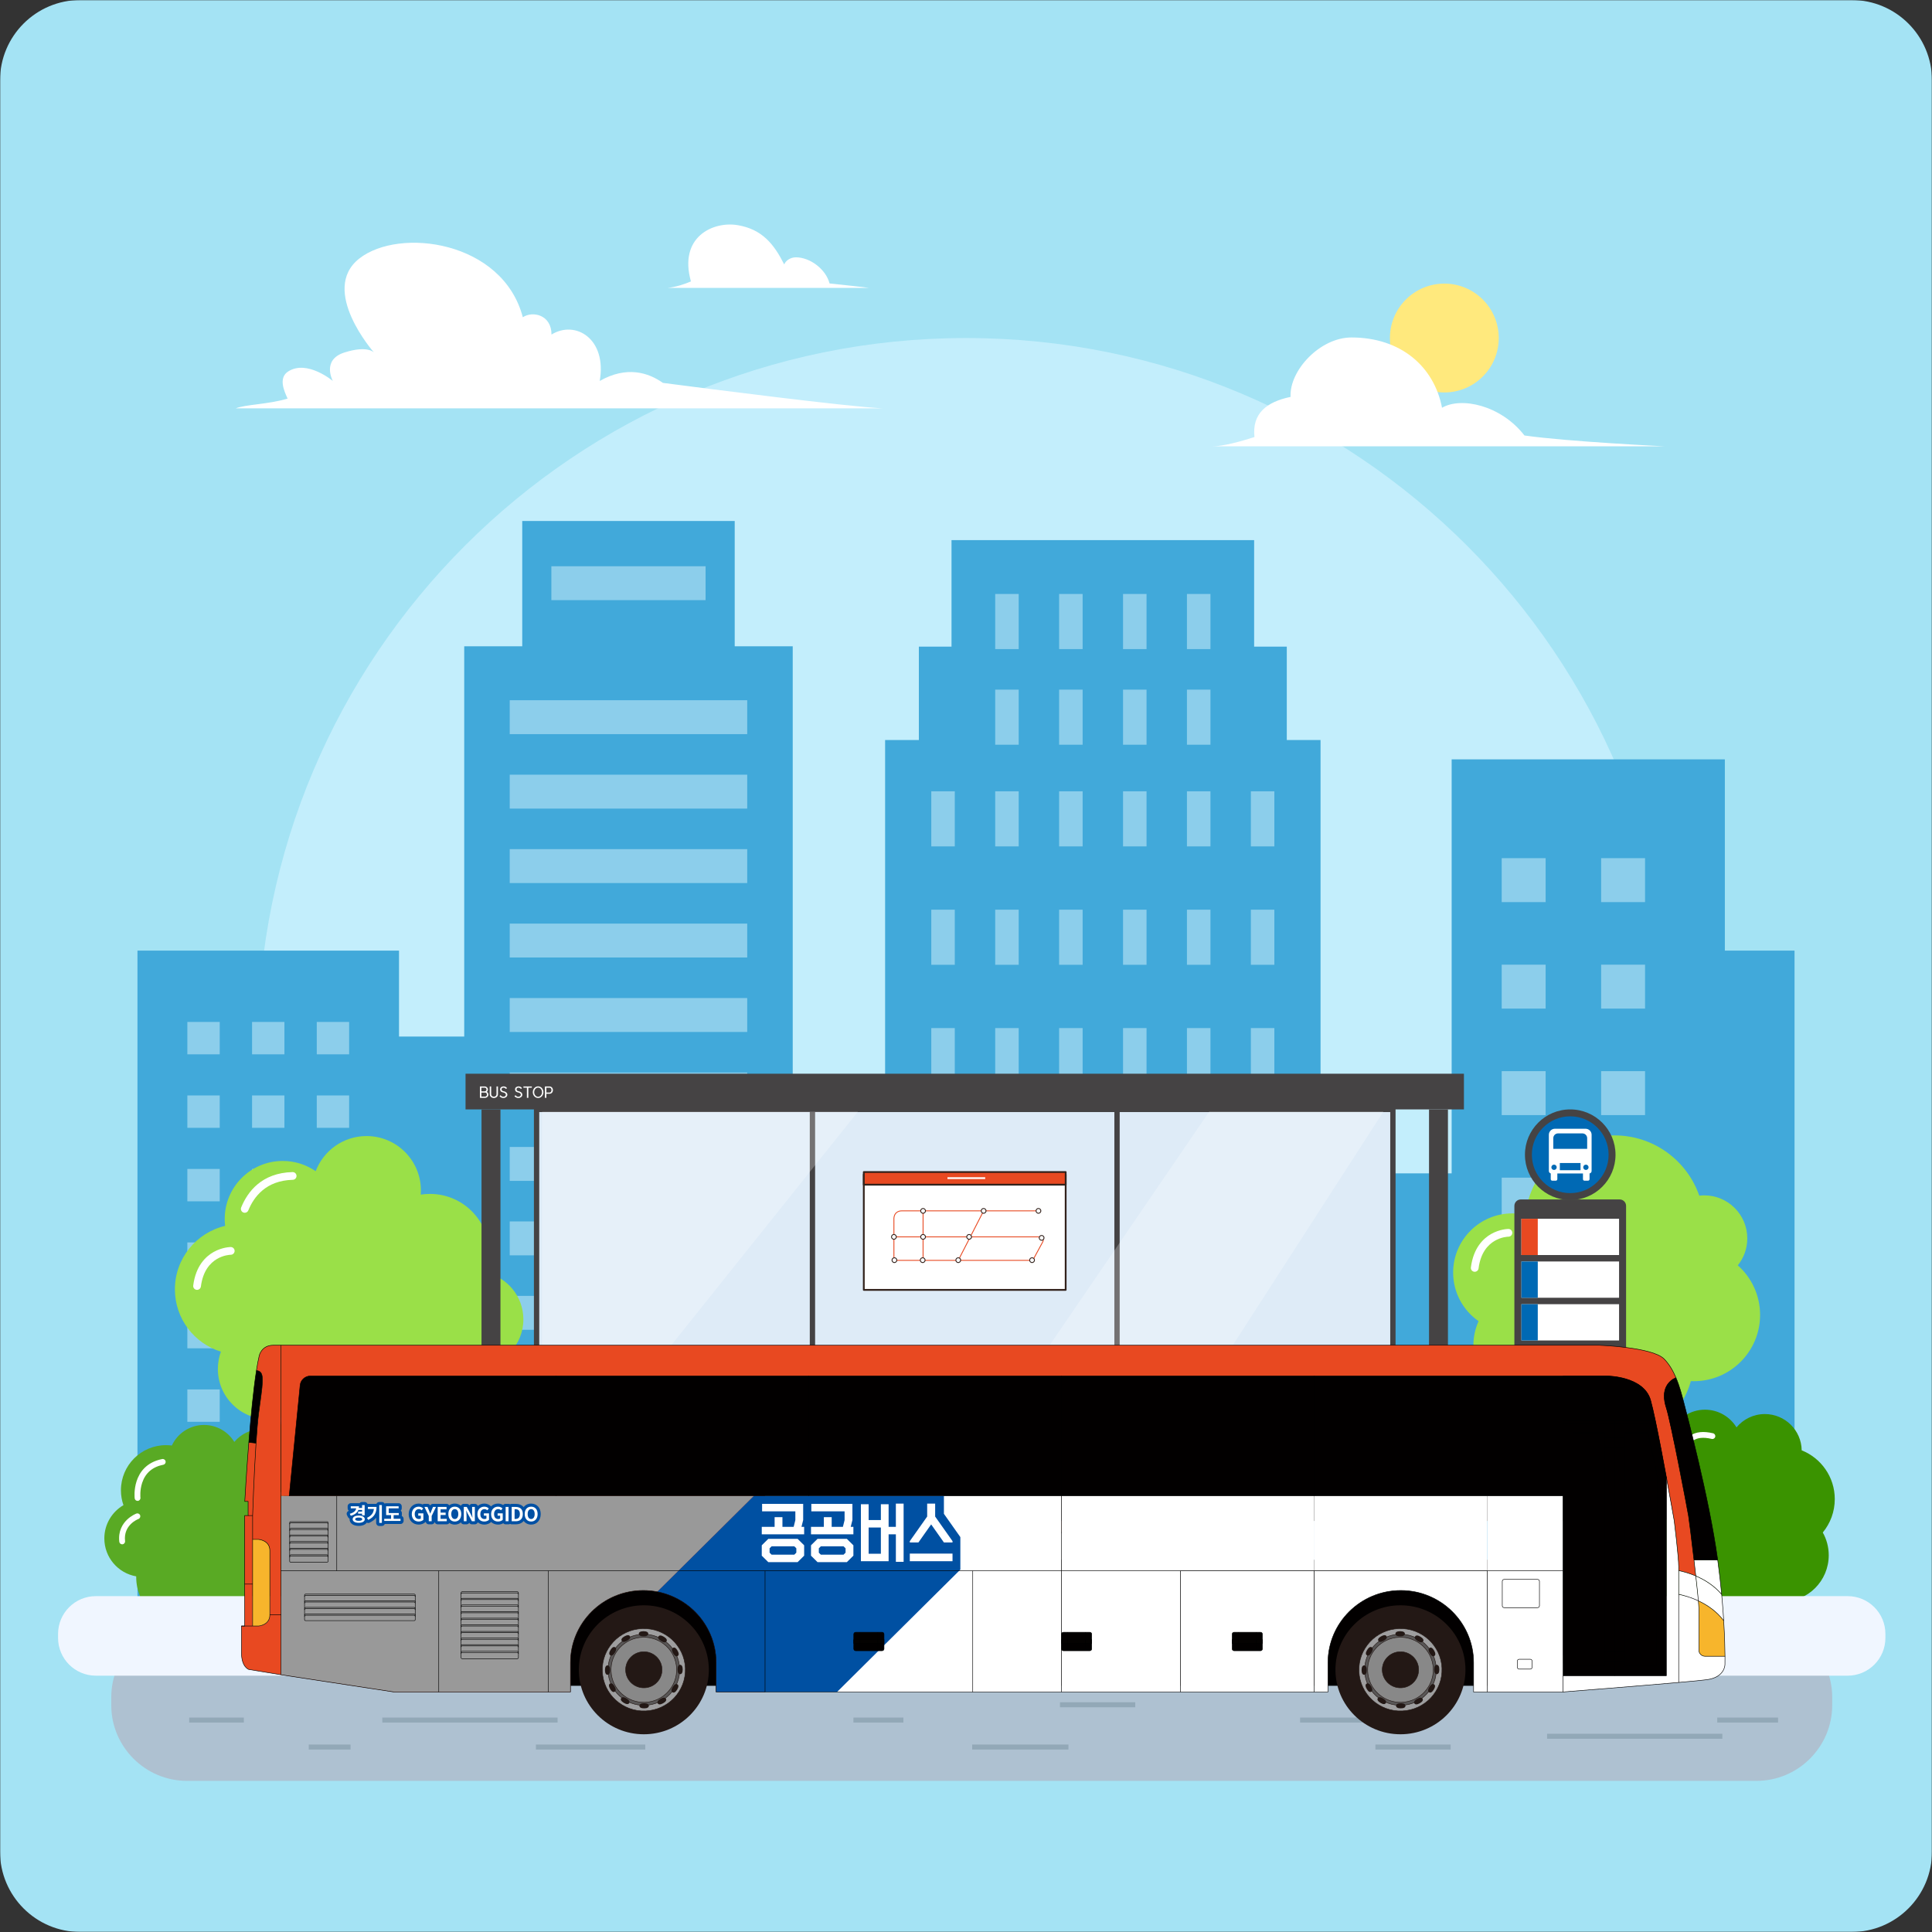 <svg xmlns="http://www.w3.org/2000/svg" xmlns:xlink="http://www.w3.org/1999/xlink" width="960" height="960" viewBox="0 0 960 960">
    <rect x="0" y="0" width="960" height="960" fill="#333333" stroke="none"/>
    <defs>
        <path id="g12n1briga" d="M0 0L960 0 960 960 0 960z"/>
        <path id="h4p84d9z1c" d="M0 960L960 960 960 0 0 0z"/>
    </defs>
    <g fill="none" fill-rule="evenodd">
        <g>
            <g transform="translate(-60 -280) translate(60 280)">
                <g>
                    <mask id="bwcy11bqqb" fill="#fff">
                        <use xlink:href="#g12n1briga"/>
                    </mask>
                    <path fill="#A4E3F4" d="M920 960H40c-22.092 0-40-17.908-40-40V40C0 17.909 17.908 0 40 0h880c22.091 0 40 17.909 40 40v880c0 22.092-17.909 40-40 40" mask="url(#bwcy11bqqb)"/>
                </g>
                <path fill="#C3EEFC" d="M128.03 519.935c0-194.388 157.583-351.969 351.97-351.969 194.387 0 351.969 157.581 351.969 351.97 0 194.386-157.582 351.968-351.968 351.968-194.388 0-351.97-157.582-351.97-351.969"/>
                <mask id="conqt021dd" fill="#fff">
                    <use xlink:href="#h4p84d9z1c"/>
                </mask>
                <path fill="#41A9DA" d="M68.309 809.971L198.27 809.971 198.27 472.358 68.309 472.358zM857.07 472.358L857.07 377.32 721.32 377.32 721.32 756.552 721.32 809.971 891.691 809.971 891.691 472.358z" mask="url(#conqt021dd)"/>
                <path fill="#41A9DA" d="M165.692 809.971L295.652 809.971 295.652 515.057 165.692 515.057zM644.841 809.972L774.801 809.972 774.801 583.037 644.841 583.037zM355.671 809.972L485.631 809.972 485.631 653.88 355.671 653.88z" mask="url(#conqt021dd)"/>
                <path fill="#41A9DA" d="M639.397 367.71L639.397 321.31 623.171 321.31 623.171 268.386 472.805 268.386 472.805 321.31 456.58 321.31 456.58 367.71 439.809 367.71 439.809 809.972 656.167 809.972 656.167 367.71zM365.073 321.139L365.073 258.882 259.499 258.882 259.499 321.139 230.673 321.139 230.673 809.971 393.899 809.971 393.899 321.139z" mask="url(#conqt021dd)"/>
                <path fill="#8CCEEB" d="M93.094 523.887L109.18 523.887 109.18 507.801 93.094 507.801zM125.246 523.887L141.332 523.887 141.332 507.801 125.246 507.801zM157.399 523.887L173.485 523.887 173.485 507.801 157.399 507.801zM93.094 560.406L109.18 560.406 109.18 544.32 93.094 544.32zM125.246 560.406L141.332 560.406 141.332 544.32 125.246 544.32zM157.399 560.406L173.485 560.406 173.485 544.32 157.399 544.32zM93.094 596.926L109.18 596.926 109.18 580.84 93.094 580.84zM125.246 596.926L141.332 596.926 141.332 580.84 125.246 580.84zM157.399 596.926L173.485 596.926 173.485 580.84 157.399 580.84zM93.094 633.446L109.18 633.446 109.18 617.36 93.094 617.36zM125.246 633.446L141.332 633.446 141.332 617.36 125.246 617.36zM157.399 633.446L173.485 633.446 173.485 617.36 157.399 617.36zM93.094 669.966L109.18 669.966 109.18 653.88 93.094 653.88zM125.246 669.966L141.332 669.966 141.332 653.88 125.246 653.88zM157.399 669.966L173.485 669.966 173.485 653.88 157.399 653.88zM93.094 706.485L109.18 706.485 109.18 690.399 93.094 690.399zM125.246 706.485L141.332 706.485 141.332 690.399 125.246 690.399zM157.399 706.485L173.485 706.485 173.485 690.399 157.399 690.399zM93.094 743.006L109.18 743.006 109.18 726.919 93.094 726.919zM125.246 743.006L141.332 743.006 141.332 726.919 125.246 726.919zM157.399 743.006L173.485 743.006 173.485 726.919 157.399 726.919zM93.094 779.525L109.18 779.525 109.18 763.439 93.094 763.439zM125.246 779.525L141.332 779.525 141.332 763.439 125.246 763.439zM157.399 779.525L173.485 779.525 173.485 763.439 157.399 763.439zM253.28 364.786L371.289 364.786 371.289 347.938 253.28 347.938zM273.972 298.212L350.599 298.212 350.599 281.364 273.972 281.364zM253.28 401.784L371.289 401.784 371.289 384.936 253.28 384.936zM253.28 438.781L371.289 438.781 371.289 421.933 253.28 421.933zM253.28 475.779L371.289 475.779 371.289 458.931 253.28 458.931zM253.28 512.776L371.289 512.776 371.289 495.929 253.28 495.929zM253.28 549.774L371.289 549.774 371.289 532.926 253.28 532.926zM253.28 586.772L371.289 586.772 371.289 569.924 253.28 569.924zM253.28 623.769L371.289 623.769 371.289 606.921 253.28 606.921zM253.28 660.767L371.289 660.767 371.289 643.919 253.28 643.919zM253.28 697.764L371.289 697.764 371.289 680.917 253.28 680.917zM253.28 734.763L371.289 734.763 371.289 717.915 253.28 717.915zM253.28 771.761L371.289 771.761 371.289 754.913 253.28 754.913zM462.754 420.573L474.432 420.573 474.432 393.187 462.754 393.187zM494.512 420.573L506.191 420.573 506.191 393.187 494.512 393.187zM526.27 420.573L537.949 420.573 537.949 393.187 526.27 393.187zM558.027 420.573L569.706 420.573 569.706 393.187 558.027 393.187zM589.785 420.573L601.464 420.573 601.464 393.187 589.785 393.187zM621.544 420.573L633.222 420.573 633.222 393.187 621.544 393.187zM494.512 370.055L506.191 370.055 506.191 342.67 494.512 342.67zM526.27 370.055L537.949 370.055 537.949 342.67 526.27 342.67zM558.027 370.055L569.706 370.055 569.706 342.67 558.027 342.67zM589.785 370.055L601.464 370.055 601.464 342.67 589.785 342.67zM494.512 322.529L506.191 322.529 506.191 295.143 494.512 295.143zM526.27 322.529L537.949 322.529 537.949 295.143 526.27 295.143zM558.027 322.529L569.706 322.529 569.706 295.143 558.027 295.143zM589.785 322.529L601.464 322.529 601.464 295.143 589.785 295.143zM462.754 479.402L474.432 479.402 474.432 452.016 462.754 452.016zM494.512 479.402L506.191 479.402 506.191 452.016 494.512 452.016zM526.27 479.402L537.949 479.402 537.949 452.016 526.27 452.016zM558.027 479.402L569.706 479.402 569.706 452.016 558.027 452.016zM589.785 479.402L601.464 479.402 601.464 452.016 589.785 452.016zM621.544 479.402L633.222 479.402 633.222 452.016 621.544 452.016zM462.754 538.23L474.432 538.23 474.432 510.845 462.754 510.845zM494.512 538.23L506.191 538.23 506.191 510.845 494.512 510.845zM526.27 538.23L537.949 538.23 537.949 510.845 526.27 510.845zM558.027 538.23L569.706 538.23 569.706 510.845 558.027 510.845zM589.785 538.23L601.464 538.23 601.464 510.845 589.785 510.845zM621.544 538.23L633.222 538.23 633.222 510.845 621.544 510.845zM462.754 597.059L474.432 597.059 474.432 569.673 462.754 569.673zM494.512 597.059L506.191 597.059 506.191 569.673 494.512 569.673zM526.27 597.059L537.949 597.059 537.949 569.673 526.27 569.673zM558.027 597.059L569.706 597.059 569.706 569.673 558.027 569.673zM589.785 597.059L601.464 597.059 601.464 569.673 589.785 569.673zM621.544 597.059L633.222 597.059 633.222 569.673 621.544 569.673zM462.754 655.888L474.432 655.888 474.432 628.502 462.754 628.502zM494.512 655.888L506.191 655.888 506.191 628.502 494.512 628.502zM526.27 655.888L537.949 655.888 537.949 628.502 526.27 628.502zM558.027 655.888L569.706 655.888 569.706 628.502 558.027 628.502zM589.785 655.888L601.464 655.888 601.464 628.502 589.785 628.502zM621.544 655.888L633.222 655.888 633.222 628.502 621.544 628.502zM462.754 714.717L474.432 714.717 474.432 687.332 462.754 687.332zM494.512 714.717L506.191 714.717 506.191 687.332 494.512 687.332zM526.27 714.717L537.949 714.717 537.949 687.332 526.27 687.332zM558.027 714.717L569.706 714.717 569.706 687.332 558.027 687.332zM589.785 714.717L601.464 714.717 601.464 687.332 589.785 687.332zM621.544 714.717L633.222 714.717 633.222 687.332 621.544 687.332zM462.754 773.546L474.432 773.546 474.432 746.16 462.754 746.16zM494.512 773.546L506.191 773.546 506.191 746.16 494.512 746.16zM526.27 773.546L537.949 773.546 537.949 746.16 526.27 746.16zM558.027 773.546L569.706 773.546 569.706 746.16 558.027 746.16zM589.785 773.546L601.464 773.546 601.464 746.16 589.785 746.16zM621.544 773.546L633.222 773.546 633.222 746.16 621.544 746.16zM746.185 448.253L768.016 448.253 768.016 426.422 746.185 426.422zM795.59 448.253L817.421 448.253 817.421 426.422 795.59 426.422zM746.185 501.169L768.016 501.169 768.016 479.338 746.185 479.338zM795.59 501.169L817.421 501.169 817.421 479.338 795.59 479.338zM746.185 554.085L768.016 554.085 768.016 532.254 746.185 532.254zM795.59 554.085L817.421 554.085 817.421 532.254 795.59 532.254zM746.185 607.001L768.016 607.001 768.016 585.17 746.185 585.17zM795.59 607.001L817.421 607.001 817.421 585.17 795.59 585.17zM746.185 659.917L768.016 659.917 768.016 638.086 746.185 638.086zM795.59 659.917L817.421 659.917 817.421 638.086 795.59 638.086zM746.185 712.833L768.016 712.833 768.016 691.002 746.185 691.002zM795.59 712.833L817.421 712.833 817.421 691.002 795.59 691.002zM746.185 765.749L768.016 765.749 768.016 743.918 746.185 743.918zM795.59 765.749L817.421 765.749 817.421 743.918 795.59 743.918z" mask="url(#conqt021dd)"/>
                <path fill="#59AA24" d="M163.325 750.714c0-10.56-6.537-19.591-15.785-23.27-.146-9.584-7.96-17.307-17.577-17.307-5.441 0-10.304 2.472-13.53 6.353-3.096-5.06-8.674-8.437-15.042-8.437-7.088 0-13.198 4.184-15.997 10.218-.944-.122-1.907-.185-2.884-.185-12.382 0-22.42 10.037-22.42 22.419 0 2.592.442 5.08 1.25 7.396-5.68 3.319-9.494 9.479-9.494 16.532 0 9.443 6.839 17.288 15.835 18.85l-.002.285c0 13.827 11.208 25.036 25.034 25.036 5.075 0 9.797-1.512 13.742-4.108 3.055 2.563 6.993 4.108 11.293 4.108 6.795 0 12.689-3.857 15.615-9.5 1.585.36 3.233.55 4.928.55 12.235 0 22.153-9.918 22.153-22.153 0-3.945-1.032-7.648-2.84-10.857 3.574-4.328 5.72-9.878 5.72-15.93" mask="url(#conqt021dd)"/>
                <path fill="#FFF" d="M68.349 745.784c-.72 0-1.341-.537-1.428-1.27-.019-.167-.468-4.147.955-8.531 1.343-4.139 4.64-9.407 12.719-10.991.779-.151 1.537.356 1.69 1.137.153.78-.356 1.537-1.136 1.69-5.35 1.048-8.884 4.065-10.505 8.965-1.255 3.795-.866 7.359-.862 7.396.09.789-.476 1.502-1.264 1.594-.057.007-.113.01-.169.01M60.71 767.362c-.724 0-1.347-.542-1.43-1.276-.616-5.389 1.735-8.92 3.815-10.934 2.218-2.146 4.586-3.036 4.685-3.073.746-.276 1.575.105 1.85.851.275.745-.105 1.572-.848 1.85-.322.121-7.558 2.953-6.64 10.978.09.791-.478 1.504-1.268 1.594-.056.007-.11.01-.165.01" mask="url(#conqt021dd)"/>
                <path fill="#3A9300" d="M263.939 733.588c0-13.061-8.085-24.23-19.523-28.781-.181-11.854-9.844-21.407-21.741-21.407-6.728 0-12.744 3.057-16.732 7.858-3.831-6.26-10.731-10.436-18.607-10.436-8.766 0-16.324 5.176-19.785 12.638-1.17-.15-2.36-.227-3.568-.227-15.314 0-27.73 12.414-27.73 27.728 0 3.205.547 6.283 1.548 9.148-7.025 4.104-11.745 11.724-11.745 20.448 0 11.679 8.46 21.382 19.587 23.315-.001.118-.004.235-.004.353 0 17.1 13.863 30.964 30.964 30.964 6.277 0 12.117-1.871 16.996-5.081 3.778 3.17 8.65 5.08 13.968 5.08 8.404 0 15.695-4.77 19.314-11.748 1.96.445 3.999.68 6.094.68 15.134 0 27.4-12.267 27.4-27.4 0-4.88-1.276-9.461-3.512-13.43 4.42-5.353 7.076-12.218 7.076-19.702" mask="url(#conqt021dd)"/>
                <path fill="#FFF" d="M146.47 727.151c-.72 0-1.342-.538-1.429-1.27-.023-.205-.569-5.056 1.167-10.408 1.633-5.033 5.644-11.437 15.473-13.364.78-.15 1.537.355 1.69 1.136.153.78-.356 1.537-1.136 1.69-6.788 1.33-11.259 5.175-13.287 11.427-1.544 4.76-1.05 9.137-1.046 9.181.093.79-.47 1.504-1.26 1.598-.059.007-.115.01-.172.01M137.02 752.878c-.24 0-.447-.181-.475-.426-.702-6.137 1.968-10.152 4.33-12.44 2.549-2.466 5.229-3.474 5.342-3.515.249-.093.525.035.617.283.09.249-.036.525-.284.618-.026.008-2.63.993-5.032 3.33-3.193 3.104-4.545 7.012-4.02 11.616.03.263-.16.5-.421.53-.02.003-.037.004-.056.004M176.924 702.32c-.146 0-.296-.023-.442-.07-.758-.243-1.174-1.06-.932-1.818.075-.237.812-2.373 3.29-4.089 3.2-2.214 7.647-2.666 13.22-1.338.772.184 1.251.96 1.066 1.734-.184.773-.96 1.252-1.734 1.067-10.866-2.588-13.018 3.266-13.104 3.517-.194.61-.757.996-1.364.996" mask="url(#conqt021dd)"/>
                <path fill="#3A9300" d="M911.69 744.9c0-10.998-6.808-20.404-16.438-24.235-.153-9.98-8.29-18.026-18.306-18.026-5.666 0-10.731 2.574-14.09 6.617-3.226-5.27-9.035-8.787-15.666-8.787-7.383 0-13.745 4.36-16.66 10.641-.984-.126-1.986-.19-3.004-.19-12.896 0-23.35 10.452-23.35 23.346 0 2.7.46 5.291 1.303 7.702-5.915 3.457-9.89 9.873-9.89 17.218 0 9.835 7.125 18.005 16.494 19.633-.001.1-.003.197-.003.297 0 14.398 11.673 26.072 26.072 26.072 5.285 0 10.203-1.575 14.31-4.278 3.182 2.67 7.284 4.278 11.762 4.278 7.077 0 13.216-4.017 16.263-9.893 1.65.375 3.368.574 5.132.574 12.742 0 23.072-10.33 23.072-23.073 0-4.109-1.075-7.965-2.958-11.307 3.722-4.508 5.958-10.288 5.958-16.59" mask="url(#conqt021dd)"/>
                <path fill="#FFF" d="M812.779 739.707c-.72 0-1.342-.538-1.428-1.271-.02-.173-.486-4.306.99-8.86 1.396-4.296 4.817-9.763 13.203-11.406.782-.151 1.537.356 1.69 1.137.152.78-.356 1.537-1.137 1.69-5.63 1.103-9.335 4.288-11.015 9.468-1.284 3.96-.875 7.596-.871 7.633.093.79-.471 1.505-1.261 1.599-.058.007-.114.01-.171.01M804.823 761.218c-.24 0-.448-.181-.476-.426-.594-5.198 1.667-8.6 3.669-10.537 2.157-2.088 4.429-2.942 4.524-2.977.248-.092.525.035.617.284.092.248-.035.524-.284.616-.037.014-2.21.84-4.215 2.79-2.667 2.598-3.797 5.866-3.357 9.716.03.263-.16.5-.422.53-.02.003-.037.004-.056.004M838.42 718.79c-.145 0-.292-.021-.437-.067-.758-.243-1.177-1.052-.935-1.81.066-.208.71-2.073 2.858-3.561 2.75-1.904 6.555-2.294 11.313-1.162.773.184 1.251.96 1.066 1.735-.183.773-.96 1.252-1.734 1.067-9.067-2.16-10.743 2.746-10.759 2.796-.196.612-.762 1.003-1.372 1.003" mask="url(#conqt021dd)"/>
                <path fill="#603A2D" d="M798.142 792.628L812.11 792.628 812.11 696.385 798.142 696.385z" mask="url(#conqt021dd)"/>
                <path fill="#603A2D" d="M775.916 689.086s-1.877 42.74 27.182 42.18v9.434s-33.184 2.807-33.184-51.614h6.002z" mask="url(#conqt021dd)"/>
                <path fill="#9AE048" d="M722.056 632.323c0-16.233 13.16-29.393 29.394-29.393 2.227 0 4.394.256 6.48.726 2.539-22.222 21.398-39.485 44.3-39.485 19.496 0 36.06 12.514 42.125 29.944.812-.094 1.639-.147 2.476-.147 11.811 0 21.385 9.574 21.385 21.384 0 5.072-1.768 9.727-4.718 13.392 6.795 6.033 11.081 14.828 11.081 24.63 0 18.186-14.744 32.93-32.931 32.93-.491 0-.979-.015-1.465-.037-4.693 16.917-20.193 29.338-38.605 29.338-14.133 0-26.548-7.324-33.682-18.378-2.057.456-4.193.704-6.387.704-16.233 0-29.392-13.16-29.392-29.393 0-4.3.93-8.38 2.589-12.06-7.642-5.309-12.65-14.144-12.65-24.155" mask="url(#conqt021dd)"/>
                <path fill="#FFF" d="M772.93 594.727c-.24 0-.486-.046-.724-.142-.98-.399-1.454-1.52-1.054-2.502 3.174-7.8 10.18-17.182 25.53-17.576 1.062-.026 1.941.81 1.97 1.87.026 1.06-.812 1.942-1.87 1.97-13.277.34-19.33 8.444-22.074 15.183-.302.746-1.02 1.197-1.778 1.197M732.787 631.94c-.082 0-.165-.006-.247-.017-1.053-.134-1.795-1.095-1.66-2.148 1.249-9.766 6.218-14.453 10.168-16.666 4.292-2.403 8.298-2.449 8.466-2.45h.01c1.056 0 1.913.853 1.92 1.911.005 1.057-.847 1.921-1.905 1.93-.55.006-12.881.36-14.851 15.762-.125.97-.95 1.677-1.901 1.677" mask="url(#conqt021dd)"/>
                <path fill="#603A2D" d="M168.169 793.067L182.137 793.067 182.137 696.823 168.169 696.823z" mask="url(#conqt021dd)"/>
                <path fill="#603A2D" d="M145.944 689.524s-1.877 42.741 27.182 42.181v9.433s-33.184 2.807-33.184-51.614h6.002zM209.319 682.14s1.877 40.373-27.182 39.842v8.912s33.184 2.65 33.184-48.755h-6.002z" mask="url(#conqt021dd)"/>
                <path fill="#9AE048" d="M260.063 655.597c0-11.365-7.97-20.866-18.625-23.226 1.059-3.035 1.636-6.295 1.636-9.692 0-16.255-13.18-29.433-29.434-29.433-1.557 0-3.086.123-4.577.355.053-.692.08-1.391.08-2.096 0-14.915-12.091-27.008-27.006-27.008-11.555 0-21.415 7.26-25.27 17.466-4.652-3.213-10.292-5.097-16.373-5.097-15.927 0-28.838 12.91-28.838 28.837 0 1.16.07 2.303.203 3.427-14.303 3.362-24.952 16.202-24.952 31.532 0 14.577 9.628 26.902 22.87 30.97-.983 2.679-1.52 5.573-1.52 8.594 0 13.787 11.178 24.963 24.965 24.963 5.963 0 11.437-2.091 15.73-5.58 6.057 8.127 15.743 13.39 26.658 13.39 12.823 0 23.947-7.264 29.488-17.9 3.48 3.748 8.448 6.094 13.966 6.094 10.523 0 19.054-8.53 19.054-19.053 0-.954-.072-1.893-.206-2.81 12.374-.84 22.15-11.144 22.15-23.733" mask="url(#conqt021dd)"/>
                <path fill="#FFF" d="M121.618 602.619c-.24 0-.486-.046-.724-.143-.98-.399-1.454-1.519-1.053-2.502 3.174-7.8 10.178-17.181 25.53-17.576 1.061-.02 1.94.811 1.968 1.87.028 1.061-.81 1.943-1.87 1.969-13.275.341-19.33 8.445-22.072 15.185-.303.745-1.02 1.197-1.779 1.197M97.92 640.926c-.082 0-.164-.005-.246-.016-1.052-.134-1.796-1.095-1.66-2.148 1.248-9.766 6.218-14.453 10.168-16.666 4.291-2.403 8.298-2.45 8.466-2.45h.01c1.056 0 1.914.853 1.92 1.91.004 1.058-.847 1.92-1.904 1.93-.53.006-12.88.348-14.853 15.763-.124.97-.95 1.677-1.9 1.677" mask="url(#conqt021dd)"/>
                <path fill="#FFE97D" d="M744.72 167.966c0-14.934-12.107-27.04-27.04-27.04-14.936 0-27.04 12.106-27.04 27.04s12.104 27.041 27.04 27.041c14.933 0 27.04-12.107 27.04-27.04" mask="url(#conqt021dd)"/>
                <path fill="#FFF" d="M412.197 140.845c-1.756-6.934-9.546-12.984-16.714-12.984-2.951 0-5.202 1.867-5.807 3.544-5.002-9.913-10.821-17.47-23.142-19.53-12.214-2.043-29.436 5.826-23.215 27.96-3.132 1.345-7.208 2.73-11.51 3.21H431.697c-1.04-.237-14.645-1.686-19.5-2.2M329.377 190.253c-7.142-5.093-18.007-8.594-31.38-.951 3.668-20.966-12.057-30.401-23.96-23.063.017-9.833-9.376-11.88-14.255-8.592-9.927-38.002-61.374-44.871-81.292-29.146-19.917 15.724 7.34 46.649 7.34 46.649s-3.146-3.67-14.678 0c-11.53 3.668-5.765 14.152-5.765 14.152s-12.794-10.762-22.207-4.718c-5.119 3.288-1.752 10.185-.277 13.48-9.656 2.886-20.932 2.896-25.738 4.838h321.303c-17.87-.894-86.488-9.707-109.09-12.65M827.083 221.768s-48.257-2.31-69.596-5.38c-11.735-15.153-31.539-19.29-40.95-13.773-3.96-20.525-20.524-34.928-45.01-34.928-15.697 0-30.967 16.534-30.247 29.527-12.037 2.524-19.198 8.263-17.945 19.962-6.548 2.09-15.629 4.63-20.944 4.592h224.692z" mask="url(#conqt021dd)"/>
                <path fill="#AEC1D1" d="M872.833 884.9H92.863c-20.667 0-37.575-16.91-37.575-37.577v-3.977c0-20.667 16.908-37.576 37.575-37.576h779.97c20.667 0 37.576 16.91 37.576 37.576v3.977c0 20.667-16.909 37.576-37.576 37.576" mask="url(#conqt021dd)"/>
                <path fill="#F0F6FF" d="M918.077 832.632H47.62c-10.364 0-18.767-8.402-18.767-18.768v-1.986c0-10.365 8.402-18.767 18.767-18.767h870.457c10.365 0 18.769 8.402 18.769 18.767v1.986c0 10.366-8.404 18.768-18.769 18.768" mask="url(#conqt021dd)"/>
                <path fill="#92A8B7" d="M853.282 855.941L883.501 855.941 883.501 853.445 853.282 853.445zM768.747 863.99L855.82 863.99 855.82 861.495 768.747 861.495zM189.975 855.941L277.048 855.941 277.048 853.445 189.975 853.445zM646.024 855.941L700.35 855.941 700.35 853.445 646.024 853.445zM483.078 869.347L530.903 869.347 530.903 866.851 483.078 866.851zM683.424 869.347L720.823 869.347 720.823 866.851 683.424 866.851zM424.066 855.941L448.896 855.941 448.896 853.445 424.066 853.445zM266.296 869.347L320.623 869.347 320.623 866.851 266.296 866.851zM94.003 855.941L121.166 855.941 121.166 853.445 94.003 853.445zM153.425 869.347L174.18 869.347 174.18 866.851 153.425 866.851zM526.697 848.333L564.096 848.333 564.096 845.837 526.697 845.837z" mask="url(#conqt021dd)"/>
                <path fill="#DEEBF7" d="M266.622 823.256L692.122 823.256 692.122 552.36 266.622 552.36z" mask="url(#conqt021dd)"/>
                <path fill="#454344" d="M239.267 825.901L248.67 825.901 248.67 551.258 239.267 551.258zM710.075 825.901L719.477 825.901 719.477 551.258 710.075 551.258zM267.943 823.504h422.858V552.581H267.943v270.923zm-2.642 2.643h428.143v-276.21H265.301v276.21z" mask="url(#conqt021dd)"/>
                <path fill="#454344" d="M266.622 681.13L692.121 681.13 692.121 678.487 266.622 678.487z" mask="url(#conqt021dd)"/>
                <path fill="#454344" d="M402.38 824.826L405.022 824.826 405.022 552.374 402.38 552.374zM553.722 824.826L556.364 824.826 556.364 552.374 553.722 552.374z" mask="url(#conqt021dd)"/>
                <g mask="url(#conqt021dd)">
                    <g>
                        <path fill="#FFF" d="M0.44 58.994L100.747 58.994 100.747 1.675 0.44 1.675z" transform="translate(428.779 581.94)"/>
                        <path fill="#32221C" d="M.88 58.554h99.427V2.116H.88v56.438zm99.867.881H.44c-.243 0-.44-.196-.44-.441V1.675c0-.243.197-.44.44-.44h100.307c.244 0 .44.197.44.44v57.319c0 .245-.196.441-.44.441z" transform="translate(428.779 581.94)"/>
                        <path fill="#E84921" d="M0.44 6.722L100.747 6.722 100.747 0.442 0.44 0.442z" transform="translate(428.779 581.94)"/>
                        <path fill="#32221C" d="M.88 6.281h99.427V.882H.88v5.399zm99.867.881H.44c-.243 0-.44-.197-.44-.44V.442C0 .198.197 0 .44 0h100.307c.244 0 .44.198.44.442v6.28c0 .243-.196.44-.44.44z" transform="translate(428.779 581.94)"/>
                        <path fill="#E84921" d="M15.62 44.097h68.638l4.977-9.186c.199-.535.185-.986-.052-1.313-.48-.656-1.8-.743-2.264-.724H15.62v11.223zm68.899.44H15.182V23.359c.33-3.965 3.98-3.854 4.01-3.848H88.17v.44H19.184c-.143-.006-3.27-.094-3.564 3.426v9.057h71.288c.072-.004 1.916-.076 2.63.905.33.455.363 1.045.097 1.755l-5.116 9.443z" transform="translate(428.779 581.94)"/>
                        <path fill="#E84921" d="M47.57 44.419L47.178 44.218 59.778 19.63 60.171 19.831zM29.672 44.318L30.111 44.318 30.111 19.731 29.672 19.731z" transform="translate(428.779 581.94)"/>
                        <path fill="#FFF" d="M88.405 19.733c0 .655-.533 1.188-1.188 1.188-.66 0-1.191-.533-1.191-1.188 0-.658.531-1.19 1.191-1.19.655 0 1.188.532 1.188 1.19" transform="translate(428.779 581.94)"/>
                        <path fill="#32221C" d="M87.216 18.763c-.534 0-.97.435-.97.97 0 .534.436.967.97.967.535 0 .969-.433.969-.967 0-.535-.434-.97-.969-.97m0 2.378c-.776 0-1.41-.632-1.41-1.408 0-.778.633-1.41 1.41-1.41.778 0 1.409.632 1.409 1.41 0 .776-.632 1.408-1.409 1.408" transform="translate(428.779 581.94)"/>
                        <path fill="#FFF" d="M61.165 19.733c0 .655-.535 1.188-1.188 1.188-.66 0-1.191-.533-1.191-1.188 0-.658.53-1.19 1.19-1.19.654 0 1.189.532 1.189 1.19" transform="translate(428.779 581.94)"/>
                        <path fill="#32221C" d="M59.976 18.763c-.535 0-.97.435-.97.97 0 .534.435.967.97.967.535 0 .968-.433.968-.967 0-.535-.433-.97-.968-.97m0 2.378c-.777 0-1.41-.632-1.41-1.408 0-.778.633-1.41 1.41-1.41.777 0 1.408.632 1.408 1.41 0 .776-.63 1.408-1.408 1.408" transform="translate(428.779 581.94)"/>
                        <path fill="#FFF" d="M31.08 19.733c0 .655-.533 1.188-1.188 1.188-.66 0-1.191-.533-1.191-1.188 0-.658.532-1.19 1.19-1.19.656 0 1.189.532 1.189 1.19" transform="translate(428.779 581.94)"/>
                        <path fill="#32221C" d="M29.891 18.763c-.535 0-.97.435-.97.97 0 .534.435.967.97.967.533 0 .97-.433.97-.967 0-.535-.437-.97-.97-.97m0 2.378c-.777 0-1.41-.632-1.41-1.408 0-.778.633-1.41 1.41-1.41.777 0 1.408.632 1.408 1.41 0 .776-.63 1.408-1.408 1.408" transform="translate(428.779 581.94)"/>
                        <path fill="#FFF" d="M16.587 32.657c0 .656-.532 1.187-1.187 1.187-.658 0-1.191-.532-1.191-1.188 0-.657.534-1.191 1.191-1.191.655 0 1.187.534 1.187 1.192" transform="translate(428.779 581.94)"/>
                        <path fill="#32221C" d="M15.401 31.685c-.536 0-.972.436-.972.972 0 .533.436.967.972.967.533 0 .967-.434.967-.967 0-.536-.434-.972-.967-.972m0 2.38c-.779 0-1.412-.632-1.412-1.408 0-.78.633-1.412 1.412-1.412.775 0 1.407.632 1.407 1.412 0 .776-.632 1.408-1.407 1.408" transform="translate(428.779 581.94)"/>
                        <path fill="#FFF" d="M31.082 32.657c0 .656-.533 1.187-1.188 1.187-.66 0-1.191-.532-1.191-1.188 0-.657.53-1.191 1.19-1.191.656 0 1.189.534 1.189 1.192" transform="translate(428.779 581.94)"/>
                        <path fill="#32221C" d="M29.893 31.685c-.535 0-.97.436-.97.972 0 .533.435.967.97.967.533 0 .968-.434.968-.967 0-.536-.435-.972-.968-.972m0 2.38c-.777 0-1.41-.632-1.41-1.408 0-.78.633-1.412 1.41-1.412.777 0 1.408.632 1.408 1.412 0 .776-.63 1.408-1.408 1.408" transform="translate(428.779 581.94)"/>
                        <path fill="#FFF" d="M53.962 32.657c0 .656-.533 1.187-1.188 1.187-.66 0-1.191-.532-1.191-1.188 0-.657.53-1.191 1.19-1.191.656 0 1.189.534 1.189 1.192" transform="translate(428.779 581.94)"/>
                        <path fill="#32221C" d="M52.773 31.685c-.535 0-.97.436-.97.972 0 .533.435.967.97.967.535 0 .97-.434.97-.967 0-.536-.435-.972-.97-.972m0 2.38c-.777 0-1.41-.632-1.41-1.408 0-.78.633-1.412 1.41-1.412.777 0 1.408.632 1.408 1.412 0 .776-.63 1.408-1.408 1.408" transform="translate(428.779 581.94)"/>
                        <path fill="#FFF" d="M16.834 44.223c0 .655-.535 1.187-1.188 1.187-.66 0-1.191-.532-1.191-1.187 0-.66.532-1.191 1.19-1.191.654 0 1.189.532 1.189 1.19" transform="translate(428.779 581.94)"/>
                        <path fill="#32221C" d="M15.645 43.251c-.535 0-.97.437-.97.972 0 .533.435.966.97.966.535 0 .97-.433.97-.966 0-.535-.435-.972-.97-.972m0 2.38c-.777 0-1.41-.632-1.41-1.408 0-.779.633-1.412 1.41-1.412.777 0 1.41.633 1.41 1.412 0 .776-.633 1.407-1.41 1.407" transform="translate(428.779 581.94)"/>
                        <path fill="#FFF" d="M30.885 44.223c0 .655-.535 1.187-1.188 1.187-.659 0-1.19-.532-1.19-1.187 0-.66.531-1.191 1.19-1.191.653 0 1.188.532 1.188 1.19" transform="translate(428.779 581.94)"/>
                        <path fill="#32221C" d="M29.697 43.251c-.535 0-.97.437-.97.972 0 .533.435.966.97.966.533 0 .969-.433.969-.966 0-.535-.436-.972-.97-.972m0 2.38c-.776 0-1.41-.632-1.41-1.408 0-.779.634-1.412 1.41-1.412.778 0 1.409.633 1.409 1.412 0 .776-.631 1.407-1.408 1.407" transform="translate(428.779 581.94)"/>
                        <path fill="#FFF" d="M48.562 44.223c0 .655-.534 1.187-1.187 1.187-.66 0-1.19-.532-1.19-1.187 0-.66.53-1.191 1.19-1.191.653 0 1.187.532 1.187 1.19" transform="translate(428.779 581.94)"/>
                        <path fill="#32221C" d="M47.375 43.251c-.535 0-.971.437-.971.972 0 .533.436.966.97.966s.969-.433.969-.966c0-.535-.435-.972-.968-.972m0 2.38c-.777 0-1.411-.632-1.411-1.408 0-.779.634-1.412 1.41-1.412.778 0 1.409.633 1.409 1.412 0 .776-.631 1.407-1.408 1.407" transform="translate(428.779 581.94)"/>
                        <path fill="#FFF" d="M85.235 44.223c0 .655-.533 1.187-1.188 1.187-.66 0-1.191-.532-1.191-1.187 0-.66.531-1.191 1.191-1.191.655 0 1.188.532 1.188 1.19" transform="translate(428.779 581.94)"/>
                        <path fill="#32221C" d="M84.047 43.251c-.535 0-.971.437-.971.972 0 .533.436.966.97.966s.969-.433.969-.966c0-.535-.435-.972-.968-.972m0 2.38c-.777 0-1.41-.632-1.41-1.408 0-.779.633-1.412 1.41-1.412.777 0 1.408.633 1.408 1.412 0 .776-.631 1.407-1.408 1.407" transform="translate(428.779 581.94)"/>
                        <path fill="#FFF" d="M89.983 33.146c0 .656-.533 1.188-1.188 1.188-.658 0-1.189-.532-1.189-1.188 0-.658.531-1.191 1.19-1.191.654 0 1.187.533 1.187 1.19" transform="translate(428.779 581.94)"/>
                        <path fill="#32221C" d="M88.795 32.174c-.533 0-.968.437-.968.972 0 .534.435.968.968.968.535 0 .969-.434.969-.968 0-.535-.434-.972-.97-.972m0 2.381c-.776 0-1.407-.632-1.407-1.409 0-.779.63-1.412 1.408-1.412.777 0 1.409.633 1.409 1.412 0 .777-.632 1.41-1.41 1.41" transform="translate(428.779 581.94)"/>
                        <path fill="#FFF" d="M42.015 3.91L60.756 3.91 60.756 3.028 42.015 3.028z" transform="translate(428.779 581.94)"/>
                    </g>
                </g>
                <path fill="#454344" d="M231.325 551.259L727.418 551.259 727.418 533.526 231.325 533.526z" mask="url(#conqt021dd)"/>
                <path fill="#FFF" d="M241.053 544.91c.123 0 .24-.026.35-.082.108-.055.207-.129.292-.225.08-.089.144-.196.192-.317.048-.122.071-.249.071-.382 0-.119-.019-.239-.06-.36-.04-.122-.094-.231-.16-.325-.072-.095-.157-.173-.253-.232-.099-.06-.204-.09-.319-.09h-1.975v2.013h1.862zm-1.862-4.447v1.82h1.698c.114 0 .222-.025.323-.078.103-.053.193-.121.268-.207.077-.086.136-.184.182-.293.046-.109.07-.223.07-.342 0-.125-.023-.241-.066-.35-.043-.109-.1-.205-.172-.286-.075-.081-.164-.145-.263-.193-.1-.047-.206-.071-.32-.071h-1.72zm2.618 2.063c.142.057.268.137.378.239.11.103.202.215.278.339.071.124.125.255.16.393.036.139.054.273.054.407 0 .214-.043.419-.128.614-.086.195-.202.366-.35.514-.147.148-.32.264-.517.35-.198.085-.407.129-.63.129h-2.584v-5.655h2.44c.21 0 .407.039.591.118.187.079.351.187.493.325.138.138.247.299.328.482.081.183.122.377.122.582 0 .08-.016.188-.046.321-.033.133-.076.262-.133.385-.057.124-.124.231-.202.321-.08.091-.164.136-.254.136zM247.438 539.85v3.89c0 .275-.058.526-.171.753-.114.225-.265.42-.45.582-.19.161-.41.287-.655.378-.248.09-.506.135-.772.135-.257 0-.506-.043-.75-.128-.241-.086-.458-.21-.647-.372-.191-.16-.346-.355-.464-.58-.12-.227-.182-.483-.186-.768v-3.89h.72v3.89c0 .171.035.33.104.478.069.148.163.276.282.385.119.11.259.195.42.257.162.062.336.093.52.093.188 0 .36-.03.522-.093.162-.062.302-.148.422-.257.114-.109.205-.237.274-.385.068-.148.103-.307.103-.478v-3.89h.728zM250.22 539.813c.342 0 .667.075.974.225.306.15.55.37.731.661l-.499.392c-.072-.095-.156-.183-.254-.264-.098-.08-.2-.15-.309-.207-.115-.057-.232-.102-.35-.136-.119-.033-.236-.05-.35-.05-.11 0-.219.018-.329.054-.108.035-.209.087-.299.153-.09.071-.163.157-.217.257-.055.101-.082.212-.082.336-.01.285.067.506.231.66.165.155.4.263.703.325.262.043.511.113.75.21.237.098.446.223.627.375.176.153.315.332.417.54.103.206.15.441.14.702-.01.224-.072.43-.182.618-.112.188-.26.351-.439.49-.18.132-.388.238-.62.317-.234.078-.479.117-.736.117-.386 0-.75-.08-1.094-.243-.345-.16-.623-.407-.833-.735l.522-.413c.152.247.356.438.613.574.257.136.521.203.792.203.143 0 .286-.02.432-.064.145-.042.277-.105.395-.185.115-.08.208-.18.283-.297.073-.116.115-.249.124-.396.005-.16-.028-.309-.096-.443-.069-.132-.16-.25-.274-.349-.115-.096-.243-.174-.385-.236-.144-.062-.286-.107-.429-.135-.252-.053-.48-.116-.688-.19-.207-.073-.382-.175-.525-.303-.147-.125-.26-.279-.339-.464-.078-.186-.117-.416-.117-.693 0-.209.046-.4.14-.574.092-.174.217-.322.373-.446.157-.124.34-.219.546-.285.207-.068.425-.1.653-.1M257.647 539.813c.342 0 .667.075.973.225.307.15.55.37.732.661l-.5.392c-.071-.095-.155-.183-.253-.264-.098-.08-.201-.15-.31-.207-.115-.057-.231-.102-.35-.136-.118-.033-.235-.05-.35-.05-.11 0-.218.018-.328.054-.11.035-.21.087-.3.153-.09.071-.162.157-.216.257-.056.101-.083.212-.083.336-.01.285.068.506.232.66.164.155.399.263.703.325.26.043.51.113.749.21.238.098.447.223.627.375.177.153.316.332.418.54.102.206.149.441.139.702-.01.224-.071.43-.182.618s-.26.351-.44.49c-.18.132-.386.238-.62.317-.232.078-.477.117-.734.117-.386 0-.75-.08-1.095-.243-.344-.16-.622-.407-.832-.735l.522-.413c.152.247.356.438.613.574.257.136.52.203.792.203.143 0 .286-.02.432-.064.145-.042.276-.105.395-.185.115-.08.208-.18.283-.297.073-.116.115-.249.124-.396.005-.16-.028-.309-.096-.443-.07-.132-.16-.25-.274-.349-.115-.096-.244-.174-.386-.236-.143-.062-.285-.107-.428-.135-.252-.053-.482-.116-.688-.19-.207-.073-.382-.175-.525-.303-.147-.125-.261-.279-.34-.464-.077-.186-.117-.416-.117-.693 0-.209.047-.4.14-.574.093-.174.218-.322.374-.446.157-.124.339-.219.546-.285.207-.068.424-.1.653-.1M264.267 539.849L264.267 540.455 262.54 540.455 262.54 545.517 261.813 545.517 261.813 540.455 260.08 540.455 260.08 539.849zM267.385 540.42c-.272 0-.525.059-.76.176-.236.116-.442.277-.618.48-.176.206-.314.448-.417.726-.102.278-.153.577-.153.896 0 .319.051.618.153.896.103.278.241.52.417.724.176.205.382.367.617.486.236.119.49.179.761.179.266 0 .517-.06.752-.18.235-.118.441-.28.617-.485.176-.204.316-.446.417-.724.103-.278.153-.577.153-.896 0-.32-.05-.618-.153-.896-.1-.278-.24-.52-.417-.725-.176-.204-.382-.365-.617-.481-.235-.117-.486-.175-.752-.175m0 5.168c-.38 0-.733-.078-1.057-.235-.323-.158-.6-.37-.835-.636-.237-.262-.42-.568-.552-.917-.13-.35-.197-.718-.197-1.103 0-.377.063-.738.19-1.086.125-.346.305-.654.538-.92.233-.266.512-.48.835-.64.323-.158.682-.238 1.078-.238.37 0 .718.077 1.041.228.323.152.604.359.842.62.233.268.417.576.553.926.135.35.203.72.203 1.11 0 .37-.065.73-.193 1.077-.128.348-.308.655-.542.92-.232.273-.51.49-.835.65-.323.163-.68.244-1.069.244M273.048 542.883c.13 0 .251-.025.368-.078.116-.053.22-.131.31-.235.091-.105.162-.231.214-.378.052-.15.08-.32.08-.515 0-.194-.028-.37-.08-.521-.052-.152-.12-.281-.206-.385-.09-.101-.195-.178-.31-.233-.118-.054-.237-.082-.36-.082h-1.57v2.427h1.554zm1.698-1.206c0 .267-.045.512-.136.735-.089.224-.208.414-.356.572-.147.16-.318.287-.514.374-.195.088-.394.132-.599.132h-1.648v2.028h-.72v-5.668h2.275c.224 0 .437.043.643.128.205.086.385.207.542.364.157.162.282.355.375.582.092.226.138.478.138.753z" mask="url(#conqt021dd)"/>
                <path fill="#FFF" d="M426.3 552.365L269.337 552.365 269.337 748.757zM600.901 552.316L687.408 552.316 516.802 816.967 420.087 816.967z" mask="url(#conqt021dd)" opacity=".501"/>
                <path fill="#454344" d="M802.742 573.776c0 12.436-10.074 22.517-22.503 22.517-12.43 0-22.503-10.08-22.503-22.517 0-12.436 10.074-22.518 22.503-22.518s22.503 10.082 22.503 22.518" mask="url(#conqt021dd)"/>
                <path fill="#0069B4" d="M799.31 573.776c0 10.538-8.54 19.082-19.071 19.082-10.533 0-19.071-8.544-19.071-19.082 0-10.539 8.538-19.083 19.07-19.083 10.533 0 19.072 8.544 19.072 19.083" mask="url(#conqt021dd)"/>
                <path fill="#FFF" d="M773.831 585.915c0 .424-.344.768-.767.768h-1.739c-.424 0-.767-.344-.767-.768v-3.776c0-.424.343-.768.767-.768h1.74c.422 0 .766.344.766.768v3.776zM789.837 585.915c0 .424-.343.768-.767.768h-1.739c-.423 0-.766-.344-.766-.768v-3.776c0-.424.343-.768.766-.768h1.74c.423 0 .766.344.766.768v3.776z" mask="url(#conqt021dd)"/>
                <path fill="#FFF" d="M790.86 563.866c0-1.655-1.341-2.996-2.994-2.996h-15.254c-1.653 0-2.994 1.341-2.994 2.996v18.021c0 .666.543 1.204 1.214 1.204h18.808c.67 0 1.214-.538 1.214-1.204v-.625h.006v-17.396z" mask="url(#conqt021dd)"/>
                <path fill="#0069B4" d="M788.657 570.864v-5.315c0-1.312-1.062-2.374-2.373-2.374h-12.09c-1.31 0-2.373 1.062-2.373 2.374v5.315h16.836zM773.515 580.025c0 .731-.593 1.324-1.324 1.324-.732 0-1.324-.593-1.324-1.324 0-.732.592-1.325 1.324-1.325.731 0 1.324.593 1.324 1.325M789.349 580.025c0 .731-.593 1.324-1.324 1.324-.732 0-1.324-.593-1.324-1.324 0-.732.592-1.325 1.324-1.325.731 0 1.324.593 1.324 1.325M775.07 581.466L785.357 581.466 785.357 577.894 775.07 577.894z" mask="url(#conqt021dd)"/>
                <path fill="#454344" d="M807.99 714.924c0 1.767-1.43 3.198-3.196 3.198h-49.11c-1.766 0-3.198-1.431-3.198-3.198v-115.73c0-1.765 1.432-3.198 3.198-3.198h49.11c1.766 0 3.197 1.433 3.197 3.199v115.729z" mask="url(#conqt021dd)"/>
                <path fill="#FFF" d="M755.974 623.62L804.504 623.62 804.504 605.592 755.974 605.592z" mask="url(#conqt021dd)"/>
                <path fill="#E84921" d="M755.974 623.62L764.111 623.62 764.111 605.592 755.974 605.592z" mask="url(#conqt021dd)"/>
                <path fill="#FFF" d="M755.974 644.846L804.504 644.846 804.504 626.819 755.974 626.819z" mask="url(#conqt021dd)"/>
                <path fill="#0069B4" d="M755.974 644.846L764.111 644.846 764.111 626.819 755.974 626.819z" mask="url(#conqt021dd)"/>
                <path fill="#FFF" d="M755.974 666.073L804.504 666.073 804.504 648.046 755.974 648.046z" mask="url(#conqt021dd)"/>
                <path fill="#0069B4" d="M755.974 666.073L764.111 666.073 764.111 648.046 755.974 648.046z" mask="url(#conqt021dd)"/>
                <path fill="#FFF" d="M755.974 687.301L804.504 687.301 804.504 669.273 755.974 669.273z" mask="url(#conqt021dd)"/>
                <path fill="#00A14C" d="M755.974 687.301L764.111 687.301 764.111 669.273 755.974 669.273z" mask="url(#conqt021dd)"/>
                <path fill="#FFF" d="M755.974 708.527L804.504 708.527 804.504 690.499 755.974 690.499z" mask="url(#conqt021dd)"/>
                <path fill="#00A14C" d="M755.974 708.527L764.111 708.527 764.111 690.499 755.974 690.499z" mask="url(#conqt021dd)"/>
                <path fill="#454344" d="M776.551 826.342L783.926 826.342 783.926 714.189 776.551 714.189z" mask="url(#conqt021dd)"/>
                <path fill="#D38A71" d="M339.362 761.501L619.382 761.501 619.382 748.431 339.362 748.431z" mask="url(#conqt021dd)"/>
                <path fill="#32221C" d="M339.803 761.06h279.139v-12.189H339.803v12.189zm-.88.881h280.9V747.99h-280.9v13.951z" mask="url(#conqt021dd)"/>
                <path fill="#BFBDBA" d="M339.363 825.901L348.847 825.901 348.847 761.501 339.363 761.501z" mask="url(#conqt021dd)"/>
                <path fill="#32221C" d="M339.803 825.461h8.604v-63.52h-8.604v63.52zm9.044.881h-9.484c-.245 0-.441-.197-.441-.441v-64.4c0-.242.196-.441.441-.441h9.484c.243 0 .44.199.44.441v64.4c0 .244-.197.441-.44.441z" mask="url(#conqt021dd)"/>
                <path fill="#BFBDBA" d="M609.895 825.901L619.382 825.901 619.382 761.501 609.895 761.501z" mask="url(#conqt021dd)"/>
                <path fill="#32221C" d="M610.335 825.461h8.606v-63.52h-8.606v63.52zm9.047.881h-9.487c-.244 0-.441-.197-.441-.441v-64.4c0-.242.197-.441.441-.441h9.487c.242 0 .441.199.441.441v64.4c0 .244-.199.441-.441.441z" mask="url(#conqt021dd)"/>
                <path fill="#BFBDBA" d="M197.493 826.474L816.487 826.474 816.487 822.48 197.493 822.48z" mask="url(#conqt021dd)"/>
                <path fill="#020000" d="M246.921 837.664L750.912 837.664 750.912 775.011 246.921 775.011zM831.925 752.765c0 1.652-5.198 2.986-11.599 2.986H152.701c-6.412 0-11.598-1.334-11.598-2.986v-69.341c0-1.649 5.186-2.987 11.598-2.987h667.625c6.401 0 11.6 1.338 11.6 2.986v69.342z" mask="url(#conqt021dd)"/>
                <path fill="#E84921" d="M139.623 780.513L167.334 780.513 167.334 743.277 139.623 743.277zM167.334 780.513L218.012 780.513 218.012 743.277 167.334 743.277zM218.012 780.513L272.385 780.513 272.385 743.277 218.012 743.277zM272.385 780.513L380.146 780.513 380.146 743.277 272.385 743.277zM272.385 780.513v60.205h11.084v-14.54c0-19.822 16.197-35.891 36.177-35.891s36.177 16.07 36.177 35.891v14.54h24.323v-60.205h-107.76zM218.012 840.719L195.598 840.719 139.623 832.166 139.623 780.513 218.012 780.513zM218.012 840.719L272.385 840.719 272.385 780.513 218.012 780.513z" mask="url(#conqt021dd)"/>
                <path fill="#999" d="M218.012 840.719h65.457v-14.54c0-19.822 16.197-35.892 36.177-35.892 2.371 0 4.687.229 6.931.66l48.05-47.67H139.623v88.889l55.975 8.553h22.414z" mask="url(#conqt021dd)"/>
                <path fill="#FFF" d="M380.146 840.719L483.35 840.719 483.35 780.513 380.146 780.513zM483.35 840.719L527.44 840.719 527.44 780.513 483.35 780.513zM380.146 780.513L527.44 780.513 527.44 743.277 380.146 743.277z" mask="url(#conqt021dd)"/>
                <path fill="#0050A2" d="M477.192 763.863l-.063-.18-8.104-11.48v-8.927h-94.397l-48.05 47.671c16.663 3.21 29.245 17.761 29.245 35.231v14.54H415.922l61.27-60.787v-16.068z" mask="url(#conqt021dd)"/>
                <path fill="#FFF" d="M420.158 771.522l-1.004.99h-11.278l-1.003-.99v-2.18l1.003-.99h11.278l1.004.99v2.18zm-13.937-6.868l-3.238 3.198v5.16l3.238 3.197h14.586l3.24-3.198v-5.159l-3.24-3.198H406.22zM395.69 771.522l-1.002.99H383.41l-1.004-.99v-2.18l1.004-.99h11.278l1.003.99v2.18zm-13.935-6.868l-3.24 3.198v5.16l3.24 3.197h14.586l3.239-3.198v-5.159l-3.24-3.198h-14.585zM423.558 755.312L423.559 755.311 423.559 747.271 403.145 747.271 403.145 750.969 419.67 750.969 419.67 755.333 418.831 758.686 413.257 758.686 413.257 753.862 409.369 753.862 409.368 758.686 402.983 758.686 402.983 762.383 424.046 762.383 424.046 758.686 422.715 758.686zM399.091 755.312L399.092 755.311 399.092 747.271 378.678 747.271 378.678 750.969 395.203 750.969 395.203 755.333 394.365 758.686 388.79 758.686 388.79 753.862 384.902 753.862 384.901 758.686 378.516 758.686 378.516 762.383 399.579 762.383 399.579 758.686 398.248 758.686zM452.077 775.752L473.303 775.752 473.303 771.974 452.077 771.974zM464.675 753.562L464.675 747.134 460.705 747.134 460.705 753.562 452.077 765.786 452.077 766.431 456.362 766.431 462.691 757.463 469.02 766.431 473.303 766.431 473.303 765.786zM437.698 759.902v12.151h-6.075v-13.045h6.075v.894zm7.453-1.216h-3.604v-11.234h-3.85v7.86h-6.074v-7.86h-3.85v28.3h13.774v-13.369h3.604v13.69H449v-28.939h-3.85v11.552z" mask="url(#conqt021dd)"/>
                <path fill="#E84921" d="M842.631 783.086c-.284-2.56-.59-5.244-.898-7.916-1.155-9.977-2.36-19.74-2.713-21.845-.734-4.37-8.852-47.075-11.009-53.642-3.222-9.81 1.577-13.7 4.747-15.151-1.466-3.438-3.387-6.801-5.97-9.365-5.872-5.826-32.295-6.728-32.295-6.728H139.623v74.837h4.087l5.417-54.941c.26-2.623 2.482-4.624 5.138-4.624h644.142s18.35-.05 21.775 12.088c.642 2.278 1.46 5.816 2.36 10.058 1.716 8.083 3.74 18.724 5.47 28.102 2.195 11.916 3.913 21.793 3.913 21.793s2.202 17.962 2.202 22.574v2.097c1.975.403 5.071 1.196 8.504 2.663M121.57 807.966L125.525 807.966 125.525 787.125 121.57 787.125zM127.223 717.09c-.755-.084-2.121-.236-3.596-.393-1.256 15.786-1.997 29.346-1.997 29.346h1.652v7.039h2.243s.636-19.865 1.698-35.991M125.525 764.915L125.525 753.082 123.282 753.082 121.57 753.082 121.57 787.125 125.525 787.125z" mask="url(#conqt021dd)"/>
                <path fill="#E84921" d="M135.8 668.438c-5.953 0-7.014 5.271-7.014 5.271-.47 1.983-.927 4.447-1.367 7.255.277.066.56.135.843.21 3.462.91 2.114 6.917.28 20.935-.49 3.74-.932 9.113-1.319 14.981.384.043.384.043 0 0-1.063 16.126-1.698 35.992-1.698 35.992v11.833h2.935s5.628.38 5.628 5.584v31.882h5.535V668.438H135.8zM128.46 807.966h-8.481v13.165c0 7.366 3.67 8.41 3.67 8.41l15.974 2.625v-29.784h-5.535c0 5.203-5.628 5.584-5.628 5.584" mask="url(#conqt021dd)"/>
                <path fill="#FFF" d="M652.996 780.512L739.081 780.512 739.081 743.277 652.996 743.277zM842.631 783.086c4.272 1.826 9.063 4.699 12.857 9.17-.496-5.29-1.137-11.023-1.967-17.086h-11.788c.308 2.672.614 5.357.898 7.916" mask="url(#conqt021dd)"/>
                <path fill="#FFF" d="M842.631 783.086c.55 4.937 1.02 9.399 1.288 12.359 4.322 2.022 9.008 5.125 12.577 9.85-.239-3.934-.565-8.31-1.008-13.038-3.794-4.472-8.585-7.345-12.857-9.171" mask="url(#conqt021dd)"/>
                <path fill="#FFF" d="M834.127 780.423v11.782c2.218.454 5.854 1.399 9.792 3.24-.269-2.96-.739-7.421-1.288-12.36-3.433-1.466-6.529-2.26-8.504-2.662" mask="url(#conqt021dd)"/>
                <path fill="#FFF" d="M844.158 819.933V798.84c0-.528-.087-1.72-.238-3.394-3.938-1.842-7.574-2.786-9.792-3.24V836c6.589-.583 11.745-1.075 13.945-1.362 9.297-1.214 9.052-7.72 9.052-7.72s.03-1.384.012-3.93h-9.9c-1.7 0-3.08-1.368-3.08-3.055M831.925 755.752s-1.718-9.877-3.914-21.793v98.678h-51.306v8.082s36.168-2.836 57.422-4.718V778.326c0-4.612-2.202-22.574-2.202-22.574M586.554 840.719L652.996 840.719 652.996 780.513 586.554 780.513z" mask="url(#conqt021dd)"/>
                <path fill="#FFF" d="M739.081 840.719L776.705 840.719 776.705 780.513 739.081 780.513zM527.44 780.512L586.554 780.512 586.554 743.277 527.44 743.277zM586.554 780.512L652.996 780.512 652.996 743.277 586.554 743.277zM739.081 780.512L776.705 780.512 776.705 743.277 739.081 743.277zM527.44 840.719L586.554 840.719 586.554 780.513 527.44 780.513z" mask="url(#conqt021dd)"/>
                <path fill="#020000" d="M776.706 832.636L802.358 832.636 802.358 705.857 776.706 705.857zM828.011 699.682c2.157 6.567 10.275 49.273 11.01 53.643.352 2.104 1.557 11.868 2.712 21.844h11.788l-.067-.485c-4.158-30.098-15.413-72.575-16.88-78.158-.822-3.125-1.952-7.62-3.816-11.994-3.17 1.451-7.969 5.341-4.747 15.15M802.358 705.857v126.78h25.653v-98.678c-1.728-9.378-3.753-20.02-5.47-28.102h-20.183zM822.541 705.857c-.9-4.242-1.717-7.78-2.359-10.059-3.425-12.136-21.775-12.087-21.775-12.087h-21.702v22.146h45.836zM438.309 820.253h-13.122c-.525 0-.951-.427-.951-.952v-7.291c0-.526.426-.951.952-.951h13.12c.526 0 .952.425.952.95v7.292c0 .525-.426.952-.951.952M541.513 820.253h-13.122c-.525 0-.95-.427-.95-.952v-7.291c0-.526.425-.951.95-.951h13.121c.526 0 .952.425.952.95v7.292c0 .525-.426.952-.95.952M128.541 702.11c1.835-14.019 3.183-20.025-.279-20.936-.284-.075-.566-.144-.843-.21-1.508 9.645-2.808 23.371-3.792 35.733 1.475.156 2.841.308 3.596.393.386-5.868.83-11.24 1.318-14.98" mask="url(#conqt021dd)"/>
                <path fill="#F7B52C" d="M843.92 795.445c.15 1.673.237 2.866.237 3.395v21.093c0 1.687 1.38 3.055 3.08 3.055h9.9c-.029-3.686-.16-9.809-.64-17.692-3.57-4.726-8.256-7.83-12.578-9.85" mask="url(#conqt021dd)"/>
                <path fill="#231815" d="M352.213 829.706c0 17.698-14.46 32.044-32.297 32.044-17.838 0-32.299-14.346-32.299-32.044 0-17.696 14.461-32.041 32.3-32.041 17.836 0 32.296 14.345 32.296 32.04" mask="url(#conqt021dd)"/>
                <path fill="#9E9E9F" d="M299.295 830.546c-.47-11.302 8.39-20.838 19.782-21.295 11.384-.456 20.994 8.326 21.46 19.628.461 11.3-8.398 20.825-19.784 21.283-11.388.465-20.994-8.317-21.458-19.616" mask="url(#conqt021dd)"/>
                <path fill="#595757" d="M302.118 830.437c-.397-9.758 7.24-17.986 17.072-18.388 9.825-.388 18.123 7.192 18.522 16.951.399 9.744-7.25 17.964-17.075 18.362-9.832.391-18.118-7.18-18.519-16.925" mask="url(#conqt021dd)"/>
                <path fill="#888" d="M319.256 813.547c8.991-.36 16.575 6.582 16.942 15.517.367 8.918-6.626 16.438-15.615 16.806-8.997.358-16.593-6.574-16.955-15.497-.368-8.925 6.633-16.461 15.628-16.826" mask="url(#conqt021dd)"/>
                <path fill="#231815" d="M319.56 820.747c4.986-.2 9.183 3.653 9.389 8.575.2 4.95-3.66 9.146-8.658 9.345-4.98.203-9.205-3.67-9.411-8.616-.197-4.92 3.69-9.093 8.68-9.304M322.113 811.82c0 .8-.817 1.27-2.348 1.27-1.526 0-2.343-.47-2.343-1.27 0-.802.817-1.27 2.343-1.27 1.53 0 2.348.468 2.348 1.27M317.72 847.596c0-.798.816-1.272 2.344-1.272 1.526 0 2.345.474 2.345 1.272 0 .8-.819 1.271-2.345 1.271-1.528 0-2.344-.471-2.344-1.271M301.885 827.53c.806 0 1.28.81 1.28 2.325 0 1.517-.474 2.326-1.28 2.326-.807 0-1.28-.809-1.28-2.326 0-1.515.473-2.326 1.28-2.326M337.946 831.888c-.806 0-1.28-.81-1.28-2.327s.474-2.327 1.28-2.327 1.28.81 1.28 2.327-.474 2.327-1.28 2.327M313.012 813.042c.394.696-.089 1.5-1.42 2.242-1.335.744-2.278.73-2.673.035-.392-.702.087-1.51 1.42-2.247 1.334-.743 2.277-.731 2.673-.03M326.819 846.376c-.395-.696.085-1.503 1.419-2.244 1.334-.742 2.277-.73 2.674-.034.393.699-.087 1.507-1.421 2.244-1.333.745-2.28.732-2.672.034M303.115 836.557c.704-.39 1.516.086 2.264 1.408.749 1.321.733 2.263.033 2.653-.704.388-1.52-.087-2.265-1.412-.748-1.32-.733-2.257-.032-2.649M336.714 822.86c-.7.39-1.514-.089-2.262-1.41-.748-1.323-.733-2.262-.03-2.65.701-.392 1.517.088 2.263 1.41.747 1.32.734 2.256.03 2.65M305.673 818.52c.69.418.668 1.355-.128 2.647-.795 1.295-1.632 1.742-2.316 1.324-.688-.415-.668-1.354.131-2.648.796-1.293 1.625-1.739 2.313-1.323M334.155 840.895c-.688-.417-.666-1.354.13-2.649.799-1.294 1.629-1.742 2.317-1.322.687.413.666 1.352-.134 2.646-.795 1.293-1.625 1.74-2.313 1.325M308.639 843.835c.422-.684 1.368-.662 2.671.13 1.305.789 1.754 1.616 1.334 2.298-.422.682-1.364.664-2.671-.131-1.301-.79-1.755-1.614-1.334-2.297M331.19 815.58c-.417.683-1.365.662-2.668-.13-1.305-.788-1.753-1.617-1.332-2.297.417-.681 1.363-.662 2.667.13 1.304.79 1.754 1.61 1.334 2.298" mask="url(#conqt021dd)"/>
                <path stroke="#231815" stroke-width=".25" d="M299.295 830.546c-.47-11.302 8.39-20.838 19.782-21.295 11.384-.456 20.994 8.326 21.46 19.628.461 11.3-8.398 20.825-19.784 21.283-11.388.465-20.994-8.317-21.458-19.616z" mask="url(#conqt021dd)"/>
                <path stroke="#231815" stroke-width=".25" d="M302.118 830.437c-.397-9.758 7.24-17.986 17.072-18.388 9.825-.388 18.123 7.192 18.522 16.951.399 9.744-7.25 17.964-17.075 18.362-9.832.391-18.118-7.18-18.519-16.925z" mask="url(#conqt021dd)"/>
                <path stroke="#231815" stroke-width=".25" d="M319.256 813.547c8.991-.36 16.575 6.582 16.942 15.517.367 8.918-6.626 16.438-15.615 16.806-8.997.358-16.593-6.574-16.955-15.497-.368-8.925 6.633-16.461 15.628-16.826z" mask="url(#conqt021dd)"/>
                <path stroke="#231815" stroke-width=".25" d="M319.56 820.747c4.986-.2 9.183 3.653 9.389 8.575.2 4.95-3.66 9.146-8.658 9.345-4.98.203-9.205-3.67-9.411-8.616-.197-4.92 3.69-9.093 8.68-9.304z" mask="url(#conqt021dd)"/>
                <path fill="#231815" d="M728.175 829.706c0 17.698-14.46 32.044-32.296 32.044-17.839 0-32.299-14.346-32.299-32.044 0-17.696 14.46-32.041 32.3-32.041 17.835 0 32.295 14.345 32.295 32.04" mask="url(#conqt021dd)"/>
                <path fill="#9E9E9F" d="M675.258 830.546c-.47-11.302 8.39-20.838 19.781-21.295 11.385-.456 20.995 8.326 21.46 19.628.461 11.3-8.397 20.825-19.783 21.283-11.388.465-20.995-8.317-21.458-19.616" mask="url(#conqt021dd)"/>
                <path fill="#595757" d="M678.081 830.437c-.397-9.758 7.24-17.986 17.07-18.388 9.826-.388 18.124 7.192 18.523 16.951.398 9.744-7.25 17.964-17.074 18.362-9.834.391-18.119-7.18-18.519-16.925" mask="url(#conqt021dd)"/>
                <path fill="#888" d="M695.22 813.547c8.99-.36 16.574 6.582 16.94 15.517.368 8.918-6.626 16.438-15.615 16.806-8.997.358-16.593-6.574-16.955-15.497-.368-8.925 6.633-16.461 15.63-16.826" mask="url(#conqt021dd)"/>
                <path fill="#231815" d="M695.523 820.747c4.985-.2 9.183 3.653 9.389 8.575.199 4.95-3.66 9.146-8.66 9.345-4.98.203-9.203-3.67-9.41-8.616-.197-4.92 3.692-9.093 8.68-9.304M698.075 811.82c0 .8-.817 1.27-2.347 1.27-1.527 0-2.343-.47-2.343-1.27 0-.802.816-1.27 2.343-1.27 1.53 0 2.347.468 2.347 1.27M693.682 847.596c0-.798.817-1.272 2.344-1.272 1.526 0 2.345.474 2.345 1.272 0 .8-.819 1.271-2.345 1.271-1.527 0-2.344-.471-2.344-1.271M677.847 827.53c.807 0 1.28.81 1.28 2.325 0 1.517-.473 2.326-1.28 2.326-.806 0-1.28-.809-1.28-2.326 0-1.515.474-2.326 1.28-2.326M713.908 831.888c-.806 0-1.278-.81-1.278-2.327s.472-2.327 1.278-2.327c.807 0 1.28.81 1.28 2.327s-.473 2.327-1.28 2.327M688.974 813.042c.395.696-.088 1.5-1.421 2.242-1.333.744-2.277.73-2.672.035-.392-.702.087-1.51 1.419-2.247 1.335-.743 2.278-.731 2.674-.03M702.782 846.376c-.395-.696.085-1.503 1.418-2.244 1.334-.742 2.278-.73 2.674-.034.394.699-.087 1.507-1.42 2.244-1.334.745-2.28.732-2.672.034M679.077 836.557c.705-.39 1.515.086 2.264 1.408.75 1.321.732 2.263.034 2.653-.706.388-1.52-.087-2.265-1.412-.75-1.32-.735-2.257-.033-2.649M712.677 822.86c-.7.39-1.514-.089-2.263-1.41-.747-1.323-.733-2.262-.03-2.65.701-.392 1.517.088 2.264 1.41.746 1.32.733 2.256.03 2.65M681.636 818.52c.69.418.668 1.355-.129 2.647-.795 1.295-1.63 1.742-2.316 1.324-.687-.415-.668-1.354.132-2.648.795-1.293 1.625-1.739 2.313-1.323M710.118 840.895c-.688-.417-.666-1.354.13-2.649.798-1.294 1.628-1.742 2.316-1.322.688.413.666 1.352-.133 2.646-.796 1.293-1.625 1.74-2.313 1.325M684.602 843.835c.422-.684 1.367-.662 2.67.13 1.305.789 1.754 1.616 1.334 2.298-.422.682-1.364.664-2.67-.131-1.302-.79-1.755-1.614-1.334-2.297M707.153 815.58c-.418.683-1.365.662-2.668-.13-1.305-.788-1.754-1.617-1.332-2.297.417-.681 1.362-.662 2.667.13 1.303.79 1.753 1.61 1.333 2.298" mask="url(#conqt021dd)"/>
                <path stroke="#231815" stroke-width=".25" d="M675.258 830.546c-.47-11.302 8.39-20.838 19.781-21.295 11.385-.456 20.995 8.326 21.46 19.628.461 11.3-8.397 20.825-19.783 21.283-11.388.465-20.995-8.317-21.458-19.616z" mask="url(#conqt021dd)"/>
                <path stroke="#231815" stroke-width=".25" d="M678.081 830.437c-.397-9.758 7.24-17.986 17.07-18.388 9.826-.388 18.124 7.192 18.523 16.951.398 9.744-7.25 17.964-17.074 18.362-9.834.391-18.119-7.18-18.519-16.925z" mask="url(#conqt021dd)"/>
                <path stroke="#231815" stroke-width=".25" d="M695.22 813.547c8.99-.36 16.574 6.582 16.94 15.517.368 8.918-6.626 16.438-15.615 16.806-8.997.358-16.593-6.574-16.955-15.497-.368-8.925 6.633-16.461 15.63-16.826z" mask="url(#conqt021dd)"/>
                <path stroke="#231815" stroke-width=".25" d="M695.523 820.747c4.985-.2 9.183 3.653 9.389 8.575.199 4.95-3.66 9.146-8.66 9.345-4.98.203-9.203-3.67-9.41-8.616-.197-4.92 3.692-9.093 8.68-9.304z" mask="url(#conqt021dd)"/>
                <path fill="#FFF" d="M652.996 780.513v60.205h6.866v-14.54c0-19.822 16.197-35.891 36.177-35.891s36.178 16.07 36.178 35.891v14.54h6.865v-60.205h-86.086z" mask="url(#conqt021dd)"/>
                <path fill="#040201" d="M424.236 816.572L439.26 816.572 439.26 814.739 424.236 814.739zM527.44 816.572L542.464 816.572 542.464 814.739 527.44 814.739z" mask="url(#conqt021dd)"/>
                <path fill="#020000" d="M626.336 820.253h-13.122c-.525 0-.95-.427-.95-.952v-7.291c0-.526.425-.951.95-.951h13.121c.526 0 .952.425.952.95v7.292c0 .525-.426.952-.95.952" mask="url(#conqt021dd)"/>
                <path fill="#040201" d="M612.263 816.572L627.287 816.572 627.287 814.739 612.263 814.739z" mask="url(#conqt021dd)"/>
                <path stroke="#000" stroke-width=".25" d="M626.336 820.253h-13.122c-.525 0-.95-.427-.95-.952v-7.291c0-.526.425-.951.95-.951h13.121c.526 0 .952.425.952.95v7.292c0 .525-.426.952-.95.952zM615.341 820.253L615.341 811.059M624.208 820.253L624.208 811.059" mask="url(#conqt021dd)"/>
                <path stroke="#000" stroke-width=".25" d="M612.263 816.572L627.287 816.572 627.287 814.739 612.263 814.739z" mask="url(#conqt021dd)"/>
                <path fill="#F7B52C" d="M125.525 807.966h2.936s5.627-.381 5.627-5.584v-31.883c0-5.203-5.627-5.584-5.627-5.584h-2.936v43.05z" mask="url(#conqt021dd)"/>
                <path stroke="#000" stroke-width=".25" d="M841.733 775.17L853.521 775.17M739.081 840.719L739.081 780.513M776.705 780.513L739.081 780.513 652.996 780.513 586.554 780.513 527.439 780.513 380.145 780.513 272.385 780.513 218.012 780.513 139.623 780.513M763.993 798.84h-16.57c-.526 0-.951-.426-.951-.952V785.74c0-.525.425-.952.952-.952h16.569c.525 0 .952.427.952.952v12.148c0 .526-.427.952-.952.952zM760.37 829.362h-5.485c-.526 0-.952-.427-.952-.952v-2.984c0-.526.426-.952.952-.952h5.486c.524 0 .952.426.952.952v2.984c0 .525-.428.952-.952.952zM438.309 820.253h-13.122c-.525 0-.951-.427-.951-.952v-7.291c0-.526.426-.951.952-.951h13.12c.526 0 .952.425.952.95v7.292c0 .525-.426.952-.951.952zM427.315 820.253L427.315 811.059M436.182 820.253L436.182 811.059" mask="url(#conqt021dd)"/>
                <path stroke="#000" stroke-width=".25" d="M424.236 816.572L439.26 816.572 439.26 814.739 424.236 814.739zM162.547 776.235H144.41c-.262 0-.475-.213-.475-.476v-19.178c0-.263.213-.476.475-.476h18.137c.264 0 .477.214.477.477v19.177c0 .263-.213.476-.477.476z" mask="url(#conqt021dd)"/>
                <path stroke="#000" stroke-width=".25" d="M143.935 773.174c0-.338.275-.611.615-.611h17.858c.339 0 .616.273.616.61M143.935 769.882c0-.337.275-.611.615-.611h17.858c.339 0 .616.274.616.61M143.935 766.59c0-.337.275-.61.615-.61h17.858c.339 0 .616.273.616.61M143.935 763.299c0-.337.275-.61.615-.61h17.858c.339 0 .616.273.616.61M143.935 760.008c0-.337.275-.61.615-.61h17.858c.339 0 .616.273.616.61M652.996 683.711L652.996 743.276M527.44 683.711L527.44 840.719M276.327 683.711L276.327 743.276M401.883 683.711L401.883 743.276M776.705 683.711L776.705 840.719M229.096 791.509v32.104c0 .337.276.61.616.61h27.28c.34 0 .615-.273.615-.61v-32.104c0-.337-.276-.611-.616-.611h-27.279c-.34 0-.616.274-.616.61z" mask="url(#conqt021dd)"/>
                <path stroke="#000" stroke-width=".25" d="M257.607 794.8c0-.337-.275-.61-.616-.61h-27.28c-.338 0-.615.273-.615.61M257.607 798.092c0-.338-.275-.611-.616-.611h-27.28c-.338 0-.615.273-.615.61M257.607 801.383c0-.338-.275-.611-.616-.611h-27.28c-.338 0-.615.273-.615.61M257.607 804.674c0-.337-.275-.61-.616-.61h-27.28c-.338 0-.615.273-.615.61M257.607 807.966c0-.338-.275-.611-.616-.611h-27.28c-.338 0-.615.273-.615.61M257.607 811.257c0-.338-.275-.611-.616-.611h-27.28c-.338 0-.615.273-.615.61M257.607 814.549c0-.338-.275-.611-.616-.611h-27.28c-.338 0-.615.273-.615.61M257.607 817.84c0-.338-.275-.611-.616-.611h-27.28c-.338 0-.615.273-.615.61M257.607 821.13c0-.336-.275-.61-.616-.61h-27.28c-.338 0-.615.274-.615.61M257.607 792.119c0-.337-.275-.61-.616-.61h-27.28c-.338 0-.615.273-.615.61M257.607 795.411c0-.338-.275-.611-.616-.611h-27.28c-.338 0-.615.273-.615.611M257.607 798.702c0-.337-.275-.61-.616-.61h-27.28c-.338 0-.615.273-.615.61M257.607 801.994c0-.338-.275-.611-.616-.611h-27.28c-.338 0-.615.273-.615.611M257.607 805.285c0-.337-.275-.611-.616-.611h-27.28c-.338 0-.615.274-.615.611M257.607 808.576c0-.337-.275-.61-.616-.61h-27.28c-.338 0-.615.273-.615.61M257.607 811.868c0-.338-.275-.611-.616-.611h-27.28c-.338 0-.615.273-.615.611M257.607 815.159c0-.338-.275-.61-.616-.61h-27.28c-.338 0-.615.272-.615.61M257.607 818.45c0-.337-.275-.61-.616-.61h-27.28c-.338 0-.615.273-.615.61M257.607 821.742c0-.338-.275-.611-.616-.611h-27.28c-.338 0-.615.273-.615.611M541.513 820.253h-13.122c-.525 0-.95-.427-.95-.952v-7.291c0-.526.425-.951.95-.951h13.121c.526 0 .952.425.952.95v7.292c0 .525-.426.952-.95.952zM530.518 820.253L530.518 811.059M539.385 820.253L539.385 811.059" mask="url(#conqt021dd)"/>
                <path stroke="#000" stroke-width=".25" d="M527.44 816.572L542.464 816.572 542.464 814.739 527.44 814.739zM586.554 840.719L586.554 780.513M652.996 780.513L652.996 840.718M483.35 780.513L483.35 840.718M380.146 840.719L380.146 780.513M272.385 780.513L272.385 840.718M218.012 840.719L218.012 780.513M167.334 780.513L167.334 743.277M205.836 805.285H151.8c-.263 0-.476-.213-.476-.476v-12.213c0-.263.214-.477.477-.477h54.036c.264 0 .477.214.477.477v12.213c0 .263-.213.476-.477.476z" mask="url(#conqt021dd)"/>
                <path stroke="#000" stroke-width=".25" d="M151.324 796.022c0-.338.275-.61.616-.61h53.757c.34 0 .616.272.616.61M151.324 799.313c0-.338.275-.61.616-.61h53.757c.34 0 .616.272.616.61M151.324 802.604c0-.337.275-.61.616-.61h53.757c.34 0 .616.273.616.61M781.632 827.749L797.432 827.749 797.432 711.967 781.632 711.967zM807.284 711.967v115.782h15.8l.463-93.79c-1.73-9.378-2.985-13.91-4.7-21.992h-11.563zM802.358 705.857L802.358 832.636M855.489 792.257c-3.795-4.472-8.585-7.345-12.857-9.171-3.433-1.467-6.53-2.26-8.504-2.663M856.496 805.296c-3.568-4.726-8.255-7.83-12.577-9.851-3.938-1.841-7.573-2.786-9.791-3.24" mask="url(#conqt021dd)"/>
                <path stroke="#000" stroke-width=".25" d="M857.136 822.988h-9.899c-1.7 0-3.08-1.368-3.08-3.055V798.84c0-.529-.086-1.722-.238-3.395-.268-2.96-.739-7.422-1.288-12.359-.284-2.559-.59-5.244-.898-7.916-1.155-9.977-2.36-19.74-2.713-21.845-.734-4.369-8.852-47.075-11.009-53.643-3.222-9.808 1.577-13.699 4.747-15.15M822.541 705.857L802.357 705.857 776.705 705.857M822.541 707.079L802.357 707.079 776.705 707.079M828.011 733.959L828.011 832.637 802.358 832.637 776.705 832.637" mask="url(#conqt021dd)"/>
                <path stroke="#000" stroke-width=".25" d="M834.127 836v-57.674c0-4.612-2.202-22.574-2.202-22.574s-1.718-9.877-3.914-21.793c-1.729-9.378-3.753-20.02-5.47-28.102-.9-4.242-1.717-7.78-2.359-10.058-3.425-12.137-21.775-12.088-21.775-12.088h-21.702M797.432 714.41L807.285 714.41M797.432 719.297L807.285 719.297M797.432 820.418L807.285 820.418M797.432 825.304L807.285 825.304M797.432 766.803L807.285 766.803M797.432 771.69L807.285 771.69" mask="url(#conqt021dd)"/>
                <path stroke="#000" stroke-width=".25" d="M776.705 743.276H143.71l5.417-54.94c.26-2.624 2.481-4.625 5.138-4.625h622.44M127.42 680.965c.276.065.558.135.842.21 3.462.91 2.114 6.917.28 20.935-.49 3.74-.933 9.113-1.319 14.98M125.525 753.082L125.525 764.915M127.223 717.09c-1.062 16.127-1.698 35.992-1.698 35.992M128.46 764.915h-2.936v43.05h2.936s5.628-.38 5.628-5.583v-31.883c0-5.203-5.628-5.584-5.628-5.584zM125.525 807.966L121.57 807.966 119.979 807.966M139.623 802.382L134.088 802.382M125.525 787.125L121.57 787.125M127.223 717.09c-.755-.084-2.121-.236-3.596-.393M123.282 753.082L125.525 753.082M139.623 832.166L139.623 802.382 139.623 668.438" mask="url(#conqt021dd)"/>
                <path stroke="#000" stroke-width=".25" d="M857.143 822.988c-.034-3.686-.167-9.809-.647-17.692-.239-3.935-.565-8.31-1.007-13.039-.497-5.29-1.138-11.024-1.968-17.087l-.067-.486c-4.158-30.097-15.413-72.575-16.88-78.158-.822-3.125-1.952-7.62-3.816-11.994-1.466-3.439-3.387-6.802-5.97-9.365-5.872-5.826-32.295-6.729-32.295-6.729H135.8c-5.953 0-7.014 5.272-7.014 5.272-.47 1.982-.927 4.446-1.367 7.255-1.508 9.644-2.807 23.37-3.792 35.732-1.256 15.785-1.997 29.346-1.997 29.346h1.652v7.04h-1.712v54.883h-1.59v13.165c0 7.366 3.67 8.41 3.67 8.41l15.973 2.625 55.975 8.552H283.47v-14.54c0-19.822 16.197-35.89 36.177-35.89s36.176 16.068 36.176 35.89v14.54H659.863v-14.54c0-19.822 16.196-35.89 36.175-35.89 19.981 0 36.178 16.068 36.178 35.89v14.54H776.705s36.168-2.835 57.422-4.717c6.59-.583 11.745-1.075 13.946-1.363 9.296-1.213 9.051-7.72 9.051-7.72s.032-1.384.019-3.93z" mask="url(#conqt021dd)"/>
                <g stroke="#000" stroke-width=".25" mask="url(#conqt021dd)">
                    <g>
                        <path d="M0 .805c0-.338.275-.61.615-.61h17.858c.339 0 .616.273.616.61M0 17.262c0-.338.275-.61.615-.61h17.858c.339 0 .616.272.616.61M0 13.97c0-.338.275-.61.615-.61h17.858c.339 0 .616.273.616.61M0 10.678c0-.337.275-.61.615-.61h17.858c.339 0 .616.274.616.61M0 7.388c0-.337.275-.611.615-.611h17.858c.339 0 .616.274.616.61M0 4.096c0-.337.275-.61.615-.61h17.858c.339 0 .616.272.616.61M7.389 40.11c0-.338.275-.61.616-.61h53.757c.34 0 .616.272.616.61M7.389 43.401c0-.337.275-.61.616-.61h53.757c.34 0 .616.273.616.61M7.389 46.693c0-.338.275-.61.616-.61h53.757c.34 0 .616.272.616.61M7.389 36.82c0-.339.275-.612.616-.612h53.757c.34 0 .616.273.616.611" transform="translate(143.935 756.523)"/>
                    </g>
                </g>
                <path fill="#0050A4" d="M199.62 753.286c.042-.141.065-.29.065-.444v-1.02c0-.483-.226-.913-.578-1.193.314-.28.51-.685.51-1.136v-1.019c0-.843-.688-1.528-1.54-1.528h-6.214c-.275 0-.532.072-.756.197-.258-.483-.77-.812-1.36-.812h-1.29c-.633 0-1.178.381-1.413.923h-4.24c-.065 0-.127.006-.19.013-.236-.544-.78-.926-1.416-.926h-1.28c-.51 0-.962.246-1.242.625-.096-.019-.197-.03-.3-.03h-4.091c-.851 0-1.54.685-1.54 1.528v1.02c0 .503.244.949.624 1.228-.43.124-.785.428-.97.833-.191.416-.185.895.018 1.305l.495 1c.171.347.46.601.8.74-.01.095-.016.192-.016.291 0 1.077.572 2.034 1.573 2.626.775.458 1.805.7 2.981.7 1.173 0 2.2-.242 2.974-.701.427-.253.775-.574 1.035-.94.227.123.48.189.74.189.225 0 .453-.049.668-.153 1.381-.661 2.457-1.469 3.25-2.443v2.56c0 .843.69 1.527 1.54 1.527h1.29c.66 0 1.22-.412 1.44-.991h7.822c.85 0 1.54-.684 1.54-1.528v-1.039c0-.628-.383-1.168-.93-1.402M267.396 748.596c-.856-.952-2.088-1.476-3.466-1.476-1.59 0-2.888.654-3.722 1.775-.88-1.05-2.246-1.641-3.975-1.641h-1.97c-.288 0-.556.08-.788.218-.23-.137-.501-.218-.79-.218h-1.434c-.501 0-.946.238-1.227.607-.743-.486-1.607-.741-2.545-.741-1.395 0-2.604.516-3.482 1.393-.007-.008-.012-.014-.02-.02-.886-.899-2.033-1.374-3.32-1.374-1.275 0-2.396.433-3.25 1.175-.204-.603-.78-1.04-1.458-1.04h-1.358c-.57 0-1.066.308-1.333.764-.274-.471-.782-.764-1.333-.764h-1.465c-.64 0-1.19.39-1.421.943-.82-.697-1.883-1.077-3.054-1.077-1.086 0-2.034.307-2.794.857-.272-.433-.754-.723-1.307-.723h-4.402c-.145 0-.283.021-.416.058-.132-.037-.272-.058-.415-.058H215.156c-.578 0-1.105.322-1.366.826-.263-.505-.79-.827-1.368-.827H210.9c-.325 0-.635.103-.892.284-.598-.273-1.255-.418-1.954-.418-2.887 0-4.981 2.208-4.981 5.25 0 1.543.494 2.856 1.429 3.798.896.9 2.158 1.396 3.552 1.396 1.3 0 2.572-.483 3.405-1.293.029-.028.055-.058.082-.087.132.708.758 1.245 1.51 1.245h1.436c.729 0 1.338-.502 1.498-1.178.159.676.768 1.178 1.497 1.178h4.509c.54 0 1.014-.275 1.289-.693.748.53 1.668.828 2.705.828 1.2 0 2.245-.4 3.046-1.097.226.563.78.962 1.429.962h1.358c.574 0 1.074-.31 1.339-.771.273.476.783.771 1.338.771h1.454c.664 0 1.228-.418 1.444-1.002.869.733 2.012 1.137 3.265 1.137 1.294 0 2.56-.48 3.394-1.284.886.827 2.093 1.284 3.427 1.284.928 0 1.838-.25 2.589-.685.282.335.707.55 1.183.55h1.435c.288 0 .559-.08.789-.217.232.136.5.217.789.217h2.047c1.479 0 2.729-.465 3.615-1.342.099-.096.2-.21.3-.332.843 1.135 2.142 1.81 3.704 1.81 2.797 0 4.749-2.16 4.749-5.251 0-1.499-.443-2.783-1.283-3.716" mask="url(#conqt021dd)"/>
                <path fill="#FFF" d="M214.439 750.514c-.204.529-.417 1.029-.64 1.577h-.04c-.222-.548-.416-1.048-.62-1.577l-.717-1.731H210.9l2.152 4.51v2.609h1.435v-2.609l2.163-4.51h-1.494l-.717 1.73zM218.917 752.803L221.438 752.803 221.438 751.611 218.917 751.611 218.917 749.965 221.884 749.965 221.884 748.783 217.481 748.783 217.481 755.902 221.99 755.902 221.99 754.707 218.917 754.707zM178.25 755.7c-1.105 0-1.755-.28-1.755-.819 0-.538.65-.818 1.755-.818 1.096 0 1.745.28 1.745.818 0 .54-.649.818-1.745.818m0-2.617c-1.823 0-3.016.692-3.016 1.8 0 1.105 1.193 1.798 3.016 1.798 1.813 0 3.007-.693 3.007-1.799 0-1.107-1.194-1.799-3.007-1.799M207.831 753.13h1.271v1.405c-.205.173-.553.27-.903.27-1.406 0-2.123-.934-2.123-2.483 0-1.53.833-2.453 2.026-2.453.65 0 1.057.26 1.407.597l.765-.904c-.464-.472-1.182-.914-2.22-.914-1.91 0-3.443 1.375-3.443 3.722 0 2.376 1.484 3.666 3.443 3.666 1 0 1.842-.385 2.328-.856v-3.214h-2.55v1.164zM195.595 752.842L198.146 752.842 198.146 751.822 193.152 751.822 193.152 749.493 198.077 749.493 198.077 748.474 191.863 748.474 191.863 752.842 194.316 752.842 194.316 754.689 190.921 754.689 190.921 755.728 199.009 755.728 199.009 754.689 195.595 754.689zM188.457 756.719L189.746 756.719 189.746 747.859 188.457 747.859zM225.985 754.804c-1.066 0-1.745-.972-1.745-2.491 0-1.53.679-2.444 1.745-2.444s1.745.914 1.745 2.443c0 1.52-.68 2.492-1.745 2.492m0-6.156c-1.9 0-3.21 1.346-3.21 3.664 0 2.308 1.31 3.723 3.21 3.723s3.21-1.414 3.21-3.722c0-2.31-1.31-3.665-3.21-3.665" mask="url(#conqt021dd)"/>
                <path fill="#FFF" d="M178.067 750.283h1.852v.817h-1.97v1.02h1.97v.847h1.28v-5.1h-1.28v1.405h-1.6c.038-.26.058-.529.058-.808h-4.092v1.02h2.695c-.164 1.202-1.143 2.154-3.18 2.694l.495 1c1.968-.548 3.218-1.5 3.772-2.895M234.591 751.62c0 .808.107 1.75.185 2.49h-.048l-.718-1.538-2.085-3.79h-1.465v7.119h1.358v-2.857c0-.818-.107-1.713-.174-2.483h.048l.727 1.53 2.075 3.81h1.454v-7.12h-1.357v2.839zM263.93 754.804c-1.066 0-1.745-.972-1.745-2.491 0-1.53.679-2.444 1.745-2.444 1.067 0 1.746.914 1.746 2.443 0 1.52-.679 2.492-1.746 2.492m0-6.156c-1.9 0-3.21 1.346-3.21 3.664 0 2.308 1.31 3.723 3.21 3.723s3.21-1.414 3.21-3.722c0-2.31-1.31-3.665-3.21-3.665M256.146 754.756h-.446v-4.84h.446c1.338 0 2.172.655 2.172 2.397 0 1.73-.834 2.443-2.172 2.443m.087-5.974h-1.97v7.12h2.048c2.113 0 3.472-1.194 3.472-3.59 0-2.405-1.36-3.53-3.55-3.53M182.804 749.792h2.977c-.185 1.963-1.173 3.348-3.453 4.435l.67 1c3.17-1.52 4.092-3.732 4.092-6.445h-4.286v1.01zM240.435 753.13h1.27v1.405c-.204.173-.553.27-.902.27-1.406 0-2.123-.934-2.123-2.483 0-1.53.833-2.453 2.026-2.453.65 0 1.057.26 1.407.597l.765-.904c-.465-.472-1.182-.914-2.22-.914-1.91 0-3.443 1.375-3.443 3.722 0 2.376 1.484 3.666 3.443 3.666.999 0 1.842-.385 2.327-.856v-3.214h-2.55v1.164zM247.255 753.13h1.271v1.405c-.205.173-.553.27-.903.27-1.405 0-2.123-.934-2.123-2.483 0-1.53.834-2.453 2.026-2.453.651 0 1.058.26 1.407.597l.765-.904c-.464-.472-1.182-.914-2.219-.914-1.91 0-3.443 1.375-3.443 3.722 0 2.376 1.484 3.666 3.443 3.666.998 0 1.841-.385 2.327-.856v-3.214h-2.55v1.164zM251.25 755.901L252.686 755.901 252.686 748.782 251.25 748.782z" mask="url(#conqt021dd)"/>
            </g>
        </g>
    </g>
</svg>
